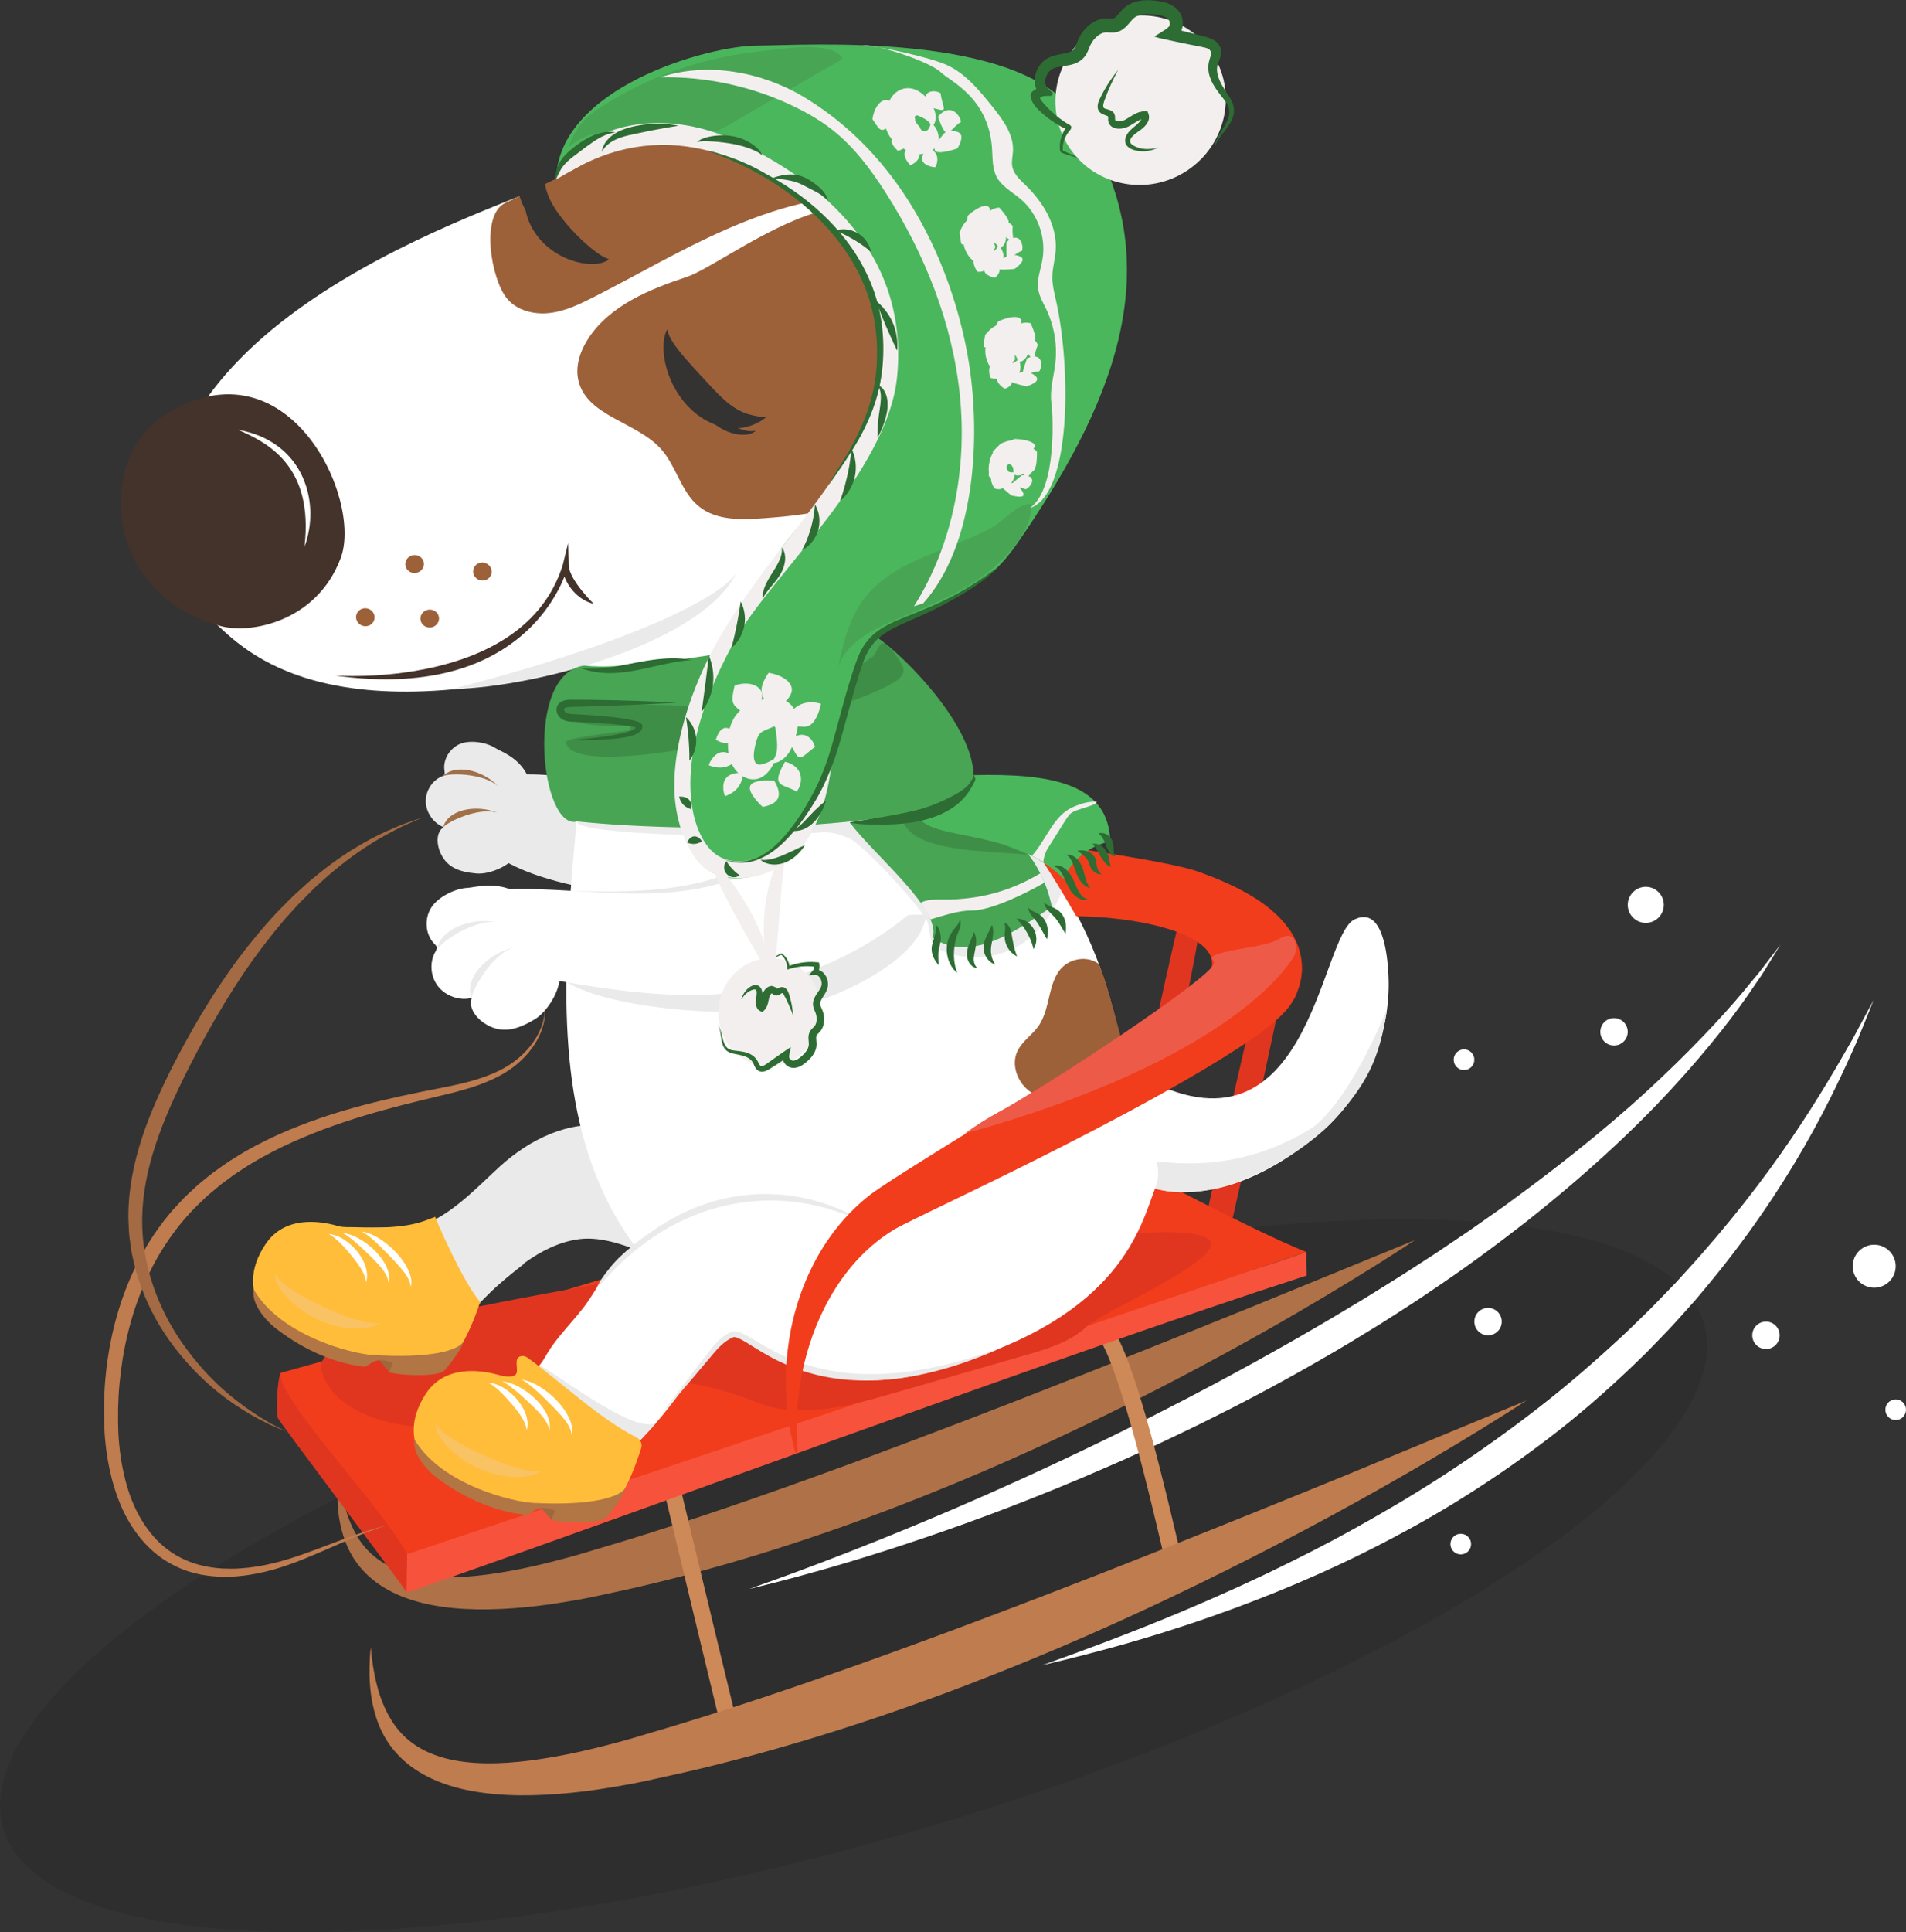 <?xml version="1.0" encoding="UTF-8"?>
<svg id="Layer_2" data-name="Layer 2" xmlns="http://www.w3.org/2000/svg" viewBox="0 0 638.57 647.06">
  <rect x="0" y="0" width="638.57" height="647.06" fill="#333333" stroke="none"/>
  <defs>
    <style>
      .cls-1 {
        fill: #a07048;
      }

      .cls-2 {
        fill: #f9c262;
      }

      .cls-3 {
        fill: #fff;
      }

      .cls-4 {
        fill: #3f8e48;
      }

      .cls-5 {
        fill: #2d6c32;
      }

      .cls-6 {
        fill: #a36a43;
      }

      .cls-7 {
        fill: #f7523c;
      }

      .cls-8 {
        fill: #af7248;
      }

      .cls-9 {
        fill: #f13d1c;
      }

      .cls-10 {
        fill: #9d613a;
      }

      .cls-11 {
        fill: #f3efef;
      }

      .cls-12 {
        fill: #9f683c;
      }

      .cls-13 {
        fill: #4bb75d;
      }

      .cls-14 {
        fill: #eaeaea;
      }

      .cls-15 {
        fill: #47a554;
      }

      .cls-16 {
        fill: #44332b;
      }

      .cls-17 {
        opacity: .1;
      }

      .cls-18 {
        fill: #b27544;
      }

      .cls-19 {
        fill: #bf7c4f;
      }

      .cls-20 {
        fill: #ffbd39;
      }

      .cls-21 {
        fill: #ce8959;
      }

      .cls-22 {
        fill: #ed5b48;
      }

      .cls-23 {
        fill: #ececec;
      }

      .cls-24 {
        fill: #e03620;
      }

      .cls-25 {
        fill: #353332;
      }
    </style>
  </defs>
  <g id="Layer_1-2" data-name="Layer 1">
    <g>
      <ellipse class="cls-17" cx="285.96" cy="527.69" rx="297.18" ry="87.75" transform="translate(-138.54 103.39) rotate(-16.56)"/>
      <path class="cls-3" d="M596.6,316.19s-.75,1.23-2.19,3.57c-.72,1.17-1.62,2.62-2.68,4.33-.54,.85-1.09,1.79-1.74,2.75-.66,.95-1.36,1.97-2.1,3.05-5.79,8.73-15.03,20.85-27.81,34.7-12.74,13.89-29.3,29.19-48.91,44.66-9.84,7.68-20.4,15.49-31.7,23.04-1.41,.95-2.82,1.91-4.24,2.87-1.44,.93-2.88,1.87-4.33,2.81-2.91,1.87-5.83,3.77-8.8,5.63-5.98,3.67-12.04,7.41-18.3,10.98-12.47,7.22-24.86,13.89-37.02,19.93-6.05,3.09-12.1,5.9-17.99,8.72-5.94,2.71-11.74,5.42-17.47,7.87-22.85,10.01-43.91,17.89-61.76,23.94-17.85,6.07-32.51,10.3-42.67,13.03-5.08,1.39-9.05,2.37-11.74,3.03-2.69,.66-4.1,1-4.1,1,0,0,1.37-.49,3.99-1.43,2.62-.93,6.48-2.29,11.42-4.13,9.89-3.65,24.13-9.08,41.48-16.32,17.35-7.23,37.82-16.25,60.11-27.06,5.6-2.65,11.25-5.54,17.06-8.4,5.75-2.97,11.67-5.92,17.6-9.1,5.97-3.1,11.96-6.4,18.06-9.72,6.05-3.4,12.22-6.79,18.35-10.4,6.18-3.53,12.18-7.2,18.12-10.75,5.86-3.68,11.7-7.2,17.29-10.89,2.8-1.84,5.62-3.58,8.33-5.44,2.72-1.83,5.42-3.65,8.09-5.45,2.68-1.79,5.24-3.67,7.83-5.46,2.57-1.81,5.14-3.57,7.59-5.42,19.85-14.46,36.9-28.55,50.32-41.33,13.44-12.74,23.53-23.88,30.01-31.95,.83-.99,1.62-1.93,2.35-2.81,.73-.89,1.35-1.76,1.97-2.54,1.21-1.58,2.24-2.92,3.07-4.01,1.66-2.16,2.54-3.3,2.54-3.3Z"/>
      <path class="cls-3" d="M627.63,335.09s-.47,1.2-1.38,3.47c-.92,2.27-2.24,5.65-4.04,9.95-3.78,8.52-9.34,20.88-17.7,35.44-8.34,14.55-19.54,31.26-33.93,48.34-.9,1.07-1.78,2.16-2.71,3.23-.94,1.05-1.89,2.11-2.84,3.18-1.92,2.12-3.82,4.31-5.83,6.43-2.03,2.1-4.08,4.23-6.16,6.38-1.03,1.09-2.1,2.13-3.19,3.17-1.08,1.05-2.17,2.1-3.27,3.15-8.8,8.4-18.31,16.71-28.62,24.49-10.28,7.82-20.73,14.88-31.1,21.23-10.38,6.34-20.73,11.87-30.72,16.83-20.02,9.86-38.76,17.07-54.66,22.48-15.91,5.41-29.02,8.98-38.1,11.32-4.53,1.19-8.08,2.01-10.48,2.59-2.4,.56-3.66,.86-3.66,.86,0,0,1.22-.44,3.55-1.28,2.33-.84,5.77-2.05,10.16-3.7,8.8-3.25,21.5-8.04,36.86-14.6,3.84-1.64,7.86-3.37,12-5.26,4.17-1.83,8.43-3.88,12.87-5.95,8.81-4.27,18.18-8.9,27.78-14.22,9.61-5.3,19.55-11.09,29.56-17.52,10-6.45,20.1-13.49,30.11-21.12,10.03-7.6,19.39-15.56,28.12-23.56,4.42-3.95,8.53-8.06,12.62-12.03,2.01-2.02,3.94-4.07,5.89-6.06,.97-1,1.93-2,2.89-2.99,.93-1.02,1.85-2.03,2.76-3.04,14.71-16.04,26.68-31.65,35.93-45.3,9.29-13.64,15.89-25.27,20.48-33.29,4.38-8.15,6.8-12.65,6.8-12.65Z"/>
      <path class="cls-8" d="M474.07,415.28s-4.82,3.24-13.71,8.81c-8.9,5.55-21.86,13.46-38.2,22.65-16.35,9.18-36.06,19.68-58.43,30.41-22.36,10.74-47.41,21.68-74.38,31.55-26.97,9.88-53.32,17.71-77.73,23.25-3.06,.67-6.08,1.33-9.05,1.98-1.49,.32-2.97,.64-4.44,.95-1.47,.31-2.98,.56-4.44,.84-5.91,1.06-11.68,1.94-17.33,2.48-11.28,1.09-22.05,1.15-31.74-.71-4.83-.93-9.37-2.38-13.36-4.4-3.99-2.01-7.37-4.6-9.93-7.49-2.58-2.88-4.32-6.01-5.49-8.98-1.17-2.98-1.8-5.81-2.23-8.34-.72-5.12-.6-9.1-.44-11.79,.06-1.34,.2-2.37,.25-3.06,.07-.69,.1-1.04,.1-1.04,0,0,.04,.35,.11,1.04,.09,.68,.15,1.71,.35,3.02,.35,2.63,.98,6.52,2.5,11.12,1.6,4.52,4.16,9.83,9.02,13.73,2.41,1.96,5.35,3.56,8.78,4.71,3.43,1.15,7.35,1.84,11.61,2.1,8.53,.52,18.29-.64,28.67-2.73,5.2-1.04,10.57-2.38,16.09-3.88,2.75-.72,5.57-1.59,8.43-2.45,2.86-.85,5.75-1.72,8.69-2.59,23.43-7.13,48.93-15.93,75.51-25.68,26.59-9.75,51.77-19.46,74.6-28.48,22.84-9.01,43.34-17.28,60.56-24.26,34.41-14.08,55.64-22.77,55.64-22.77Z"/>
      <path class="cls-24" d="M375.06,422.81s-4.5,2.9-4.55-.15c-.05-3.05,23.18-110.77,24.43-113.53,1.26-2.76,3.44,1.16,3.44,1.16,0,0,2.86,1.16,2.93,4.14,.08,2.98-22.13,109.76-23.37,112.39-1.23,2.64-2.88-4.01-2.88-4.01Z"/>
      <path class="cls-24" d="M404.43,428.02s-4.5,2.75-4.55-.15c-.05-2.89,23.18-104.82,24.43-107.43,1.26-2.61,3.44,1.1,3.44,1.1,0,0,2.86,1.09,2.93,3.92,.08,2.82-22.13,103.86-23.37,106.36-1.23,2.49-2.88-3.79-2.88-3.79Z"/>
      <path class="cls-21" d="M242.27,581.4c-3.46-14.13-11.33-46.91-17.08-70.84-3.15-13.1-5.59-23.3-6.19-25.72l5.42-1.33c.59,2.43,3.04,12.63,6.19,25.74,5.75,23.93,13.62,56.71,17.07,70.82l-5.42,1.33Z"/>
      <path class="cls-21" d="M390.83,524.65c-.28-1.03-.84-3.4-1.68-6.97-3.56-15.18-13.03-55.52-20.16-68.2l4.87-2.74c7.52,13.37,16.78,52.81,20.73,69.66,.8,3.39,1.37,5.84,1.63,6.77l-5.38,1.48Z"/>
      <g>
        <path class="cls-24" d="M93.07,474.83c.58,1.55,41.36,55.31,43.2,58.49,.44-5.78,1.07-25.92-1.99-30.22-3.06-4.31-2.7-4.53-6.45-7.83-8.33-7.34-13.62-10.14-17.99-21.77-1.06-2.82-9.49-4.54-10.84-7.15-1.22-2.37-3.01-5.1-4.9-6.6-1.4,2.48-1.54,13.75-1.05,15.09Z"/>
        <path class="cls-7" d="M437.77,427.18c-.13-5.25-.22-2.39-.11-7.93-40.11,14.31-80.68,22.27-121.36,33.65-57.08,15.98-112.14,42.82-169.67,55.84-9.79,2.22-10.64,3.22-10.24,11.73,.11,2.35-.31,10.03-.11,12.84,68.01-23.35,218.2-79.22,301.5-106.15Z"/>
        <path class="cls-9" d="M136.38,520.48c85.73-28.65,214.81-71.89,301.27-101.23-18.18-6.96-75.57-37.74-77.64-38.58-22.93,6.3-194,59.44-265.9,79.07-2.02,7.88,34.98,45.97,42.27,60.74Z"/>
      </g>
      <path class="cls-19" d="M511.38,469.04s-5.2,3.43-14.77,9.33c-9.58,5.88-23.54,14.27-41.12,24.02-17.58,9.75-38.78,20.91-62.81,32.34-24.02,11.45-50.9,23.12-79.83,33.71-28.92,10.59-57.16,19.04-83.3,25.06-3.27,.73-6.51,1.44-9.7,2.15-1.6,.35-3.18,.69-4.75,1.04-1.58,.34-3.19,.62-4.76,.92-6.32,1.15-12.5,2.13-18.55,2.73-12.07,1.22-23.59,1.34-33.97-.6-5.17-.97-10.03-2.49-14.3-4.63-4.27-2.12-7.91-4.87-10.67-7.95-2.78-3.07-4.67-6.4-5.94-9.58-1.28-3.19-1.98-6.21-2.45-8.94-.82-5.49-.72-9.77-.58-12.66,.05-1.44,.19-2.55,.24-3.28,.06-.74,.1-1.11,.1-1.11,0,0,.04,.38,.12,1.11,.09,.73,.15,1.83,.36,3.25,.37,2.83,1.02,7.02,2.64,11.99,1.7,4.88,4.45,10.65,9.71,14.93,2.61,2.14,5.8,3.9,9.52,5.16,3.72,1.27,7.96,2.03,12.56,2.33,9.21,.6,19.73-.62,30.9-2.85,5.6-1.1,11.38-2.53,17.31-4.13,2.96-.77,5.99-1.7,9.06-2.62,3.07-.91,6.18-1.83,9.33-2.77,25.17-7.61,52.56-17.03,81.09-27.5,28.54-10.47,55.56-20.92,80.05-30.64,24.49-9.71,46.48-18.64,64.92-26.18,36.86-15.24,59.61-24.65,59.61-24.65Z"/>
      <path class="cls-24" d="M107.74,459.26c-3.97-13.05,48.45-20.86,55.17-22.22,16.57-3.36,33.24-6.24,49.88-9.26,17.71-3.21,34.38-8.5,52.35-9.96,14.16-1.15,28.38-1.27,42.58-1.4,12.68-.12,25.37-.23,38.05-.35,8.29-.08,55.23-7.41,59.72-.44,4.15,6.44-35.9,23.51-41.53,28.71-5.63,5.2-13.28,7.47-20.65,9.59-14.44,4.15-28.88,8.3-43.31,12.45-9.49,2.73-19.08,5.47-28.94,5.92-4.1,.19-8.24-.03-12.23-1.01-3.3-.82-6.45-2.15-9.66-3.29-11.87-4.25-26.39-7.24-38.75-4.12-9.4,2.37-19.19,2.85-28.19,7.15-25.12,11.99-67.95,9.71-74.48-11.75Z"/>
      <path class="cls-14" d="M138.48,410.77c-9.48,.98-36.88-.95-39.9,4.16-17.75,30.02,11.77,33.15,21.39,35.99,7.27,2.14,15.17,3.98,22.26,1.61,7.58-2.54,12.96-10.59,18.47-16.18,8.9-9.02,20.14-19.67,33.36-21.38,12.88-1.66,29.69,8.69,40.89,14.06,2.89,1.39,5.96,2.81,9.15,2.5,4.02-.39,7.31-3.51,9.27-7.04,3.35-6.03,3.56-13.68,.56-19.89-3.87-8.02-12.18-12.81-20.22-16.63-5.7-2.71-11.51-5.18-17.42-7.41-3.93-1.48-7.92-2.86-12.07-3.47-13.72-2.04-26.77,4.51-36.69,13.48-7.14,6.46-18.77,19.14-29.05,20.21Z"/>
      <g>
        <path class="cls-14" d="M145.62,407.71c-.45,.53,5.2,24.32,15.07,28.83,.2-1.34,10.39-9.94,15.25-13.56-15.54,8.96-27.18-9.18-30.33-15.27Z"/>
        <path class="cls-12" d="M126.35,454.88c.38,0,2.36,.52,2.74,.59,.49,.08,.97,.16,1.46,.23,.37,.06,.75,.12,1.11,.24,.07,.02,.15,.06,.2,.12,.04,.06,.04,.13,.04,.2-.03,1.01-1.35,3.15-1.4,3.28-.49-.59-3.88-4.66-4.14-4.66Z"/>
        <path class="cls-20" d="M118.76,410.97c-1.88-.08-3.72,.14-5.53-.39-6.47-1.89-17.94-3.34-24.27,6.08-10.99,16.37-.35,32.42,30.85,38.96,3.79-1.73,9.84-.34,13.07,.07,4.36,.56,5.35,3.52,10.33,3.69,8.23,.29,14.16-12.89,17.66-23.38-5.5-6.19-14.61-26.91-15.05-28.49-3.8,1.27-8.22,4.3-27.05,3.45Z"/>
        <path class="cls-3" d="M137.61,430.96s0-.41-.17-1.07c-.16-.66-.53-1.53-1.12-2.48-1.18-1.93-3.25-4.2-5.62-6.65-2.37-2.45-4.58-4.65-6.33-6.13-.87-.74-1.64-1.31-2.2-1.67-.28-.18-.51-.31-.68-.39-.16-.09-.25-.13-.25-.13,0,0,.1,.01,.28,.03,.18,.02,.45,.07,.78,.15,.67,.16,1.61,.48,2.69,1,2.17,1.04,4.92,2.91,7.44,5.52,2.51,2.61,4.29,5.49,5,7.85,.36,1.17,.44,2.2,.38,2.9-.04,.7-.22,1.07-.2,1.07Z"/>
        <path class="cls-3" d="M130.17,429.62s-.01-.09-.03-.26c-.02-.17-.05-.42-.13-.72-.15-.61-.46-1.43-1.01-2.31-1.07-1.79-3.02-3.83-5.26-6.01-2.24-2.18-4.36-4.12-6.03-5.45-1.65-1.34-2.94-1.98-2.94-1.98,0,0,.09,0,.25,.03,.17,.02,.41,.05,.72,.11,.62,.12,1.5,.37,2.53,.8,2.06,.86,4.71,2.45,7.13,4.81,2.42,2.35,4.1,5.05,4.7,7.28,.31,1.11,.34,2.07,.27,2.72-.03,.32-.09,.57-.14,.74-.04,.16-.07,.25-.07,.25Z"/>
        <path class="cls-3" d="M122.64,429.4s-.06-.34-.16-.89c-.03-.28-.15-.61-.27-.97-.1-.37-.28-.77-.48-1.2-.77-1.73-2.28-3.77-4.03-5.93-1.79-2.14-3.51-4.05-4.97-5.3-.72-.64-1.36-1.11-1.84-1.42-.48-.29-.77-.47-.77-.47,0,0,.33,.05,.89,.12,.57,.11,1.38,.32,2.32,.75,1.89,.81,4.23,2.46,6.22,4.84,1.96,2.4,3.12,5.08,3.35,7.16,.03,.26,.05,.5,.08,.73,.02,.23,0,.46-.01,.67-.02,.41-.02,.76-.11,1.05-.13,.55-.21,.87-.21,.87Z"/>
        <path class="cls-18" d="M124.42,453.73c19.61,1.35,29.26-1.44,30.94-4.59-.68,2.73-4.73,7.87-6.4,9.75-2.13,2.4-15.45,1.73-18.47,.66,.03-.76,1.05-2.47,1.09-3.22-6.66-2.38-7.22,1.09-9.61,1.36-11.77-1.37-22.28-7.09-29.89-13.08-3.21-2.53-8.02-8.18-7.06-12.74,9,15.49,32.78,21.41,39.41,21.87Z"/>
        <path class="cls-2" d="M127.46,443.08s-.13,.07-.36,.21c-.24,.13-.6,.36-1.11,.55-.99,.44-2.56,.88-4.55,1.06-3.99,.39-9.64-.44-15.1-3.03-5.47-2.58-9.69-6.34-12.05-9.6-1.19-1.62-1.86-3.16-2.05-4.21-.19-1.07,.09-1.49,.06-1.48,.03,0,.07,.42,.61,1.16,.53,.74,1.55,1.75,3.01,2.82,2.91,2.16,7.4,4.67,12.47,7.05,5.06,2.39,9.8,4.18,13.31,4.94,1.75,.39,3.2,.55,4.2,.56,.51,.03,.88,0,1.15-.01,.27,0,.41-.01,.41-.01Z"/>
      </g>
      <path class="cls-14" d="M229.94,264.71c-21.99,1.26-41.36-8.1-63.01-4.61-16.69,2.7-20.16,22.88-3.49,23.86,11.97,12.67,52.27,17.76,73.94,16.8,21.67-.96,43.21-6.81,60.65-17.64-4.32-6.32-10.43-11.64-16.47-16.89-4.25-3.69-5.76-5.97-10.06-9.63-5.24-4.47-6.74-3.29-12.53,.16-8.36,4.99-18.62,7.34-29.02,7.94Z"/>
      <path class="cls-3" d="M317.51,457.5c58.41-16.66,64.69-47.27,69.46-59.45,19.57,4.63,39.26-5.27,54.74-18.12,15.47-12.85,24.43-33.17,23.47-53.25-.37-7.85-2.13-23-11.15-18.87-12.22,4.68-14.74,87.43-75.31,50.59-6.08-7.2-4.43-68.69-72.36-105.44-4.72-2.74-16.4-32.5-16.27-33.35,3.48-22.7,43.25-44.94,36.94-102.27,1.81-12.54-8.81-27.07-18.61-35.1-4.27-3.5-9.28-6-13.67-9.36-7.39-5.65-31.82-39.69-84.14-28.15-7.6,1.68-15.93,7.56-20.92,14.3-13.6,8.49-141.4,42.82-134.85,124.35,1.23,9.5,7.42,17.83,15.16,23.47s30.62,40.55,124.09,16.28c.26,.92,2.22,1.08,2.46,2.01-1.21,76.58-32.65,174.45,50.7,222.15,.65,.37,29.76,24.94,70.27,10.21Z"/>
      <path class="cls-16" d="M55.78,138.54c40.92-24.93,65.77,28.64,58.37,48.35-8.05,21.45-30.42,25.51-40.26,22.75-39.87-10.83-41.74-56.69-18.11-71.09Z"/>
      <path class="cls-10" d="M230.17,92.7c-12.52,4.16-25.66,9.5-32.96,20.49-2.8,4.22-4.6,9.45-3.4,14.37,2.92,11.94,19.57,13.7,27.72,22.9,5.11,5.76,6.66,14.31,12.64,19.15,5.97,4.82,14.45,4.49,22.11,3.91,13.45-1.02,28.03-2.51,37.85-11.75,8.42-7.91,11.51-19.91,13.01-31.36,1.22-9.35-.15-40.64-4.48-49.87-13.95-29.76-59.8,7.96-72.5,12.17Z"/>
      <path class="cls-10" d="M198.72,99.59c-4.67,2.37-9.5,4.68-14.7,5.25-5.2,.58-10.91-.88-14.22-4.93-5.24-6.42-8.95-27.75-.58-31.94,20.69-9.53,30.92-14.88,45.1-25.57,16.15-12.18,42.79-6.05,61.07,2.6,2.36,1.12,4.72,2.41,6.4,4.42,2.65,3.16,3.16,7.95,1.24,11.6-2.98,5.65-9.51,5.94-14.97,7.24-8.4,2-16.51,4.97-24.42,8.42-15.42,6.72-29.94,15.31-44.93,22.92Z"/>
      <path class="cls-14" d="M246.82,191.69c-11.06,23.14-66.13,38.47-95.4,39.09,63.96-16.51,91.01-31.72,95.4-39.09Z"/>
      <path class="cls-3" d="M102.01,183.11c5.5-14.66-.09-35.27-22.24-39.18,9.43,4.17,25.48,11.76,22.24,39.18Z"/>
      <path class="cls-16" d="M112.1,226.22s63.24,4.9,76.43-36.97l1.83-7.42,.18,7.64c.43,5.03,8.37,12.73,8.37,12.73-4.43-.97-8.26-4.88-9.79-9.1-3.66,9.09-20.08,41.09-77.02,33.12Z"/>
      <path class="cls-10" d="M125.43,207.41c-.38,1.62-2.04,2.61-3.72,2.22-1.68-.39-2.73-2.02-2.35-3.64,.38-1.62,2.04-2.61,3.72-2.22,1.68,.39,2.73,2.02,2.35,3.64Z"/>
      <path class="cls-10" d="M164.65,192.11c-.38,1.62-2.04,2.61-3.72,2.22s-2.73-2.02-2.35-3.64c.38-1.62,2.04-2.61,3.72-2.22,1.68,.39,2.73,2.02,2.35,3.64Z"/>
      <path class="cls-10" d="M142,188.54c.19,1.65-1.05,3.14-2.76,3.34-1.71,.19-3.25-.99-3.44-2.64-.19-1.65,1.05-3.14,2.76-3.34,1.71-.19,3.25,.99,3.44,2.64Z"/>
      <path class="cls-10" d="M147.07,206.79c.19,1.65-1.05,3.14-2.76,3.34-1.71,.19-3.25-.99-3.44-2.64-.19-1.65,1.05-3.14,2.76-3.34,1.71-.19,3.25,.99,3.44,2.64Z"/>
      <path class="cls-14" d="M446.86,375.13c10.79-11.82,15.36-20.22,17.83-37.17-7.14,17.13-17.18,34.9-25.96,40.26-26.55,16.19-49.68,10.02-51.18,11.05,.62,2.77,.83,5.21-.58,8.78,21.62,6.19,50.08-12.17,59.89-22.92Z"/>
      <path class="cls-14" d="M266,283.02c-24.27,10.89-32.43,16.71-74.52,15.3-5.08,2.88,5.44,.54-4.89,13.4-21.06,26.56,63.52,29.93,80.09,25.75,16.57-4.18,42.32-16.91,43.56-31.08-7.08-.47-6.34,1.32-11.84-1.77-3.87-2.18-7.71-4.39-11.6-6.53-4.76-2.62-7.28-14.01-11.04-10.07-5.24,5.48-1.82-7.1-9.76-4.99Z"/>
      <path class="cls-3" d="M234.97,297.36c-21.58,4.41-45.23-.47-65.73,.48-16.89,.78-4.02,31.06,12.61,29.64,10.09,1.89,44.35,8.56,65.66,4.5,21.31-4.06,41.78-12.96,57.48-26.17-5.19-5.63-11.99-10.02-18.73-14.35-4.74-3.04-6.56-5.08-11.34-8.08-5.83-3.67-7.15-2.29-12.38,1.96-7.56,6.14-17.37,9.94-27.58,12.02Z"/>
      <path class="cls-23" d="M340.38,317.22c-7.43,3.97-16.64,4.46-24.45,1.3-1.09-.44-2.18-.97-2.95-1.85-1.78-2.02-1.35-5.1-2.16-7.66-1.45-4.54-21.96-26.48-26.36-28.31-8.05-3.35-9.46-1.42-14.22-1.75-.49-.03-.43-.9-.82-1.19-.64-.46-1.52-.33-2.3-.17-20.32,4-73.44,1.49-73.72-2.23-.3-3.99,2.29-7.12,5.87-8.91,3.58-1.79,7.78-1.66,11.78-1.51,21.98,.79,44,.64,65.97-.46,2.94-.15,5.95-.3,8.77,.56,2.96,.9,5.46,2.85,7.92,4.72,7.84,5.94,16.02,11.43,24.48,16.43,9.98,5.9,15.11-.91,26.87-.45,3.14,.12,10.96,9.31,10.55,12.66-.27,2.2-3.23,6.83-4.39,8.67-2.67,4.24-6.42,7.8-10.84,10.16Z"/>
      <path class="cls-15" d="M193.4,275.09c38.67,4.05,117.65,3.36,132.52-11.62,3.72-19.53-28.54-49.08-33.64-50.86-8.75-3.05-74.11,12.95-96.49,10.29-20.4,2.44-14.63,55.6-2.38,52.19Z"/>
      <path class="cls-4" d="M243.76,236.09c-18.19,1.28-54.24-2.69-54.69,1.05-1.12,5.76,12.42,6.17,21.49,6.02,.9-.01,1,1.3,.11,1.43-8.62,1.21-21.35,2.62-21.06,4.01,2.38,11.8,61.2-1.32,71.92-5.1,38.57-13.61,41.97-15.77,41.06-20.08-.16,.12-1.81-4.54-5.96-7.71-2.05-1.57-2.69,3.11-4.41,4.32-4.77,3.36-9.47,6.39-14.87,8.69-10.61,4.51-22.15,6.57-33.6,7.38Z"/>
      <path class="cls-13" d="M253.5,15.27c16.56-.08,87.76-4.95,107.29,23.41,34.58,50.22,9.53,100.43-19.76,142.98-9.85,14.3-19.3,18.37-47.38,31.11-4.14,6.27-7.6,12.91-9.91,20.16-4.69,14.71-4.26,31.03-11.37,44.73-7.12,13.7-27.27,22.63-37.85,11.39-4.71-5-5.87-12.35-6.02-19.22-.68-31.33,15-60.69,33.23-86.18,12.38-17.31,34.14-33.48,33.96-54.76,9.77-51.25-50.85-82.54-74.86-83.69-7.81-.38-15.01,1.58-19.99,4.53-7.33,4.35-11.23,7.33-14.49,10.23,.7-30.51,50.6-44.61,67.14-44.69Z"/>
      <path class="cls-15" d="M289.61,200.32c-5.56,7.24-7.5,16.54-9.29,25.5,1.07-8.76,10-14.07,18.09-17.59,10.42-4.54,21.28-8.45,30.52-15.08,6.92-4.96,17.32-15.11,16.4-24.29-4.23-.38-8.95,5.42-12.68,7.57-4.79,2.76-9.98,4.72-15.09,6.79-10.12,4.1-21.05,8.13-27.94,17.1Z"/>
      <ellipse class="cls-11" cx="382.14" cy="33.57" rx="28.67" ry="28.26" transform="translate(45.36 217.25) rotate(-33.63)"/>
      <path class="cls-5" d="M406.87,49.77s0-.08,.02-.23c.02-.15,0-.38,.07-.69,.1-.61,.38-1.52,.95-2.66,.56-1.15,1.45-2.49,2.39-4.13,.46-.82,.95-1.71,1.26-2.72,.32-1,.43-2.13,.12-3.2-.31-1.08-1.01-2.07-1.81-3.09-.81-1.03-1.68-2.12-2.5-3.34-.81-1.23-1.62-2.59-2.11-4.21-.51-1.61-.61-3.52-.09-5.34,.25-.88,.56-1.64,.65-2.25,.08-.62-.03-.84-.3-1.12-.29-.29-.9-.58-1.62-.79-.36-.1-.75-.19-1.16-.27-.44-.09-.88-.17-1.32-.26-1.78-.36-3.6-.72-5.46-1.09-.59-.11-2.72-.58-4.38-.94-.88-.19-1.77-.39-2.66-.58l-.34-.07-.17-.04-.07-.02-.24-.08-.54-.16-.86-.23c.9-.57,1.81-1.14,2.72-1.71l1.09-.7,.27-.17c.1-.06,.18-.11,.21-.16l.3-.29c.18-.19,.47-.4,.51-.63l.05-.18c.02-.13,.05-.26,.05-.39,.05-.53-.12-1.08-.34-1.41-.09-.12-.32-.37-.55-.54-.24-.18-.52-.35-.85-.49-.65-.29-1.45-.5-2.32-.64-1.78-.26-3.74-.36-5.34-.05-.81,.16-1.53,.43-2.13,.8-.3,.2-.55,.39-.83,.67-.28,.28-.58,.63-.92,1.04-.63,.73-1.34,1.68-2.59,2.51-.62,.41-1.39,.74-2.19,.88-.79,.14-1.48,.11-2.01,.08-1.1-.09-1.43-.08-2.08,.08-.59,.16-1.21,.46-1.78,.88-1.15,.84-2.13,2.08-2.72,3.38-.31,.68-.6,1.63-1.16,2.68-.55,1.07-1.54,2.12-2.6,2.73-1.07,.64-2.15,.94-3.11,1.15-.97,.2-1.86,.31-2.67,.44-.81,.12-1.55,.26-2.18,.47-.65,.21-1.1,.47-1.57,.85-.93,.74-1.54,1.95-1.73,3.11-.17,1.19,.13,2.26,.83,2.91l1.4,1.3c.47,.44,.17,1.22-.47,1.23l-1.74,.03c-.13,0-.26,0-.39,.03-.11,.01-.16,.02-.25,.04-.16,.03-.31,.08-.47,.15-.15,.07-.31,.16-.45,.26-.07,.05-.14,.11-.21,.17l-.1,.1,.06,.1c.17,.28,.37,.59,.6,.89,.37,.48,.89,1.07,1.34,1.56,.94,1.02,1.91,1.95,2.89,2.8,.98,.85,1.98,1.61,2.97,2.29,.26,.19,.46,.31,.78,.52,.31,.2,.61,.38,.91,.56,1.98,.83,.45,2.11,.05,2.64-.42,.56-.68,.99-.93,1.49-.49,.98-.8,1.98-.93,2.95-.06,.49-.08,.99-.05,1.48v.18s0,.07,.02,.09l.08,.04,.31,.14c.21,.09,.41,.19,.61,.28,.77,.35,1.47,.66,2.1,.95,2.44,1.13,2.47,1.32-.04,.51-.67-.22-1.42-.47-2.26-.74-.27-.09-.56-.19-.84-.3-.14-.05-.28-.11-.43-.17,0,0-.69-.24-.53-2.22,0-.17,0-.36,.02-.55,0-.14,.02-.28,.03-.42,.02-.29,.08-.57,.13-.87,.12-.58,.28-1.17,.51-1.77,.12-.29,.24-.59,.39-.89,.06-.14,.16-.31,.22-.42l.1-.19c.14-.25,.29-.48,.47-.69,.08-.05-.05-.06-.09-.09l-.18-.07c-.12-.05-.23-.1-.35-.15-.27-.12-.31-.12-.99-.5-1.08-.6-2.19-1.29-3.32-2.1-1.12-.8-2.27-1.72-3.39-2.76-.56-.53-1.11-1.06-1.68-1.67-3.23-4.3-.94-5.2-.45-5.57,.49-.37,1.06-.7,1.7-.94,.32-.12,.67-.23,1-.3,.27-.06,.56-.1,.86-.12l-1.05,3.32c-.86-.67-1.53-1.61-1.92-2.62-.39-1.01-.53-2.08-.44-3.1,.16-2.04,.99-4.04,2.55-5.59,.38-.4,.83-.73,1.29-1.05l.74-.43c.25-.13,.49-.22,.73-.34,.98-.4,1.94-.63,2.84-.81,1.78-.35,3.43-.6,4.34-1.19,.46-.31,.75-.58,1.02-1.1,.29-.52,.53-1.32,.92-2.33,.87-2.11,2.23-3.97,4.12-5.43,.95-.73,2.06-1.33,3.33-1.69,.63-.19,1.3-.28,1.98-.32,.69-.03,1.25,.03,1.66,.05,.89,.03,.9-.01,1.34-.27,.41-.27,.96-.91,1.62-1.7,.36-.42,.76-.9,1.26-1.37,.5-.48,1.1-.93,1.71-1.28,1.22-.72,2.53-1.11,3.77-1.32,1.25-.21,2.45-.23,3.6-.18,1.15,.06,2.23,.18,3.38,.39,1.14,.23,2.31,.54,3.47,1.14,.58,.3,1.15,.66,1.68,1.12,.52,.46,1,.98,1.42,1.68,.78,1.36,.98,2.82,.81,4.19-.03,.35-.12,.69-.21,1.02l-.15,.45c.03-.1,0-.02,0-.04-.02,.03-.04,.05-.07,.08-.01,.03-.12,.06-.08,.07l.09,.04c.15,.05-.21-.02,1.09,.3,1.84,.47,3.65,.92,5.41,1.37,.45,.11,.89,.23,1.33,.34,.47,.12,.96,.27,1.45,.45,.97,.37,2.08,.84,3.05,1.96,.47,.56,.83,1.31,.94,2.06,.12,.75,.03,1.44-.1,1.99-.28,1.11-.69,1.87-.9,2.5-.9,2.41,.03,5.05,1.36,7.39,.66,1.18,1.4,2.29,2.13,3.41,.74,1.13,1.5,2.41,1.76,3.9,.27,1.5-.06,2.93-.54,4.03-.48,1.12-1.09,2-1.65,2.79-1.14,1.57-2.14,2.76-2.81,3.8-.68,1.03-1.06,1.86-1.24,2.43-.1,.28-.12,.51-.17,.65-.03,.15-.05,.22-.05,.22Z"/>
      <path class="cls-5" d="M374.59,23.46s-.23,.44-.65,1.23c-.41,.8-1.01,1.97-1.69,3.46-.68,1.49-1.45,3.31-2.2,5.4-.19,.52-.35,1.03-.42,1.52-.07,.49,0,.92,.19,1.06,.14,.16,.59,.32,1.23,.48,.32,.09,.68,.18,1.11,.38,.41,.18,.96,.62,1.2,1.2,.27,.66,.21,1.17,.22,1.52,0,.37,.04,.48,.09,.57,.05,.13,.34,.3,.89,.35,.53,.03,1.18-.06,1.77-.27,.31-.1,.57-.23,.86-.39,.31-.18,.64-.38,.97-.59,.73-.46,1.49-.95,2.36-1.37,.46-.2,.77-.39,1.71-.6,.81-.2,1.49-.12,2.24-.13,.2,.61,.5,1.2,.5,1.87,.02,.66-.21,1.41-.58,2.01-.54,.87-1.14,1.44-1.77,1.97-.32,.26-.63,.5-.96,.72-.32,.22-.58,.39-.86,.6-.54,.4-1.03,.81-1.43,1.25-.81,.89-1.05,1.79-.36,2.48,.33,.35,.8,.63,1.28,.85,.48,.22,.96,.4,1.43,.53,1.91,.51,3.59,.38,4.7,.2,.56-.1,.99-.21,1.28-.29,.29-.09,.44-.13,.44-.13,0,0-.14,.07-.41,.21-.27,.13-.68,.32-1.22,.51-1.09,.37-2.78,.8-4.95,.54-.54-.07-1.1-.19-1.68-.37-.57-.18-1.2-.42-1.81-.91-.63-.46-1.18-1.41-1.12-2.36,.03-.96,.47-1.73,.92-2.38,.47-.64,1.02-1.19,1.6-1.69,.28-.25,.6-.5,.88-.72,.27-.21,.52-.43,.77-.66,.49-.45,.95-.99,1.21-1.46,.03-.08,0-.09-.02-.1-.02,0-.03,.01-.03,.02h0s.02,0,0,0l-.12,.04c-.16,.07-.33,.14-.5,.23-.68,.34-1.41,.82-2.2,1.31-.35,.22-.71,.44-1.09,.65-.43,.22-.87,.42-1.32,.56-.9,.27-1.82,.41-2.81,.29-.49-.05-1.02-.2-1.54-.49-.51-.29-1.01-.8-1.24-1.42-.1-.29-.18-.6-.2-.88-.02-.27,0-.5,0-.68,.03-.36,0-.57,.01-.54-.01-.03,.02-.03-.15-.14-.15-.09-.42-.19-.72-.3-.3-.11-.65-.22-1.04-.41-.38-.18-.82-.48-1.14-.93-.32-.44-.45-.97-.47-1.41-.02-.45,.04-.84,.12-1.19,.17-.7,.45-1.29,.7-1.8,1-2.06,2.02-3.79,2.92-5.18,.9-1.39,1.68-2.45,2.23-3.16,.55-.7,.86-1.08,.86-1.08Z"/>
      <ellipse class="cls-11" cx="257.9" cy="338.92" rx="18.1" ry="17.18" transform="translate(-122.31 530.81) rotate(-79.51)"/>
      <path class="cls-5" d="M240.35,343.07s.13,.14,.36,.45c.22,.32,.49,.84,.73,1.59,.25,.75,.45,1.72,.73,2.84,.29,1.08,.7,2.49,1.88,3.27,1.2,.73,2.89,.57,4.65,.94,.89,.16,1.82,.4,2.74,.88,.92,.47,1.78,1.24,2.34,2.24,.27,.49,.47,.96,.7,1.3,.24,.35,.43,.44,.68,.45,.26,.01,.67-.14,1.07-.38,.4-.23,.83-.55,1.29-.88,.91-.65,1.84-1.31,2.79-1.98,.69-.48,1.39-.96,2.09-1.45,.46-.31,.92-.63,1.38-.94l.35-.24c.13-.09,.13-.07,.2-.12,.05-.03,.09-.05,.25-.14l.39-.24c-.26,1.28-.54,2.44-.61,3.17l.09,.4c.03,.14,.05,.11,.07,.17,.04,.08,.1,.15,.15,.23,.23,.29,.57,.5,.85,.55,.61,.12,1.61-.3,2.48-1.01,.91-.72,1.8-1.59,2.36-2.51,.28-.46,.48-.94,.57-1.41,.09-.46,.06-.96-.01-1.66-.05-.61-.14-1.35,.06-2.22,.1-.43,.29-.88,.56-1.26,.26-.38,.55-.65,.78-.86,.47-.43,.64-.63,.86-1.03,.2-.37,.32-.82,.38-1.28,.12-.93,0-1.95-.34-2.81-.18-.46-.46-1-.67-1.69-.21-.69-.23-1.53-.06-2.23,.37-1.44,1.17-2.36,1.73-3.22,.59-.86,1.01-1.61,1.06-2.38,.07-.79-.18-1.62-.63-2.25-.46-.63-1.1-1-1.73-.94l-2,.16,1.31-1.42c.12-.13,.22-.27,.31-.43,.04-.07,.09-.17,.12-.24,.02-.04,.04-.09,.06-.14,.05-.17,.14-.46,.04-.6l-.32-.06c-.14-.02-.16-.03-.41-.05-.44-.04-.87-.06-1.3-.06-.85-.01-1.68,.03-2.47,.11-.79,.09-1.55,.22-2.27,.38-.18,.04-.36,.08-.53,.13-.2,.05-.42,.11-.62,.17-.2,.06-.4,.12-.59,.18l-.28,.09-.14,.04c-.05,.02-.09,.03-.09-.02,0-.48-.03-.94-.09-1.35-.06-.42-.14-.71-.25-1.05-.21-.65-.52-1.22-.88-1.7-.18-.24-.4-.47-.62-.67-.06-.04-.11-.12-.17-.13l-.19,.08c-.13,.06-.26,.11-.39,.16-.48,.2-.91,.39-1.31,.56-1.53,.64-2.37,.99-2.37,.99,0,0,.74-.4,2.17-1.19,.38-.2,.8-.43,1.27-.69,.16-.08,.32-.18,.49-.25l.26-.12,.13-.06s.08,.04,.12,.06c.32,.23,.63,.49,.94,.8,.49,.53,.88,1.11,1.19,1.83,.08,.18,.15,.36,.21,.55,.05,.15,.09,.31,.14,.47,.05,.17,.08,.34,.1,.51,.1,0,.28-.11,.41-.15l.21-.08c.17-.06,.34-.11,.52-.17,.72-.23,1.5-.43,2.33-.58,.83-.16,1.71-.27,2.65-.32,.47-.02,.95-.04,1.44-.03,.17,0,.7,.03,1.08,.06,.41,.03,.83,.07,1.26,.11,.12,.62,.23,1.33,.09,2.11-.03,.2-.09,.39-.15,.59-.07,.21-.11,.3-.18,.46-.13,.28-.3,.57-.52,.84l-.91-1.63c1.34-.21,2.67,.49,3.44,1.44,.78,.96,1.25,2.17,1.24,3.48,0,.64-.14,1.35-.38,1.93-.24,.59-.54,1.11-.84,1.59-.6,.95-1.21,1.81-1.36,2.55-.08,.38-.08,.69,.03,1.06,.11,.38,.35,.85,.62,1.45,.54,1.27,.75,2.65,.6,4.08-.08,.71-.26,1.44-.62,2.14-.31,.68-.97,1.4-1.39,1.76-.43,.41-.5,.53-.58,.87-.07,.34-.04,.86,.02,1.48,.07,.66,.13,1.54-.06,2.4-.19,.84-.54,1.59-.96,2.24-.87,1.31-1.91,2.24-3.03,3.1-.58,.42-1.21,.82-1.97,1.09-.76,.27-1.59,.42-2.56,.18-.92-.25-1.62-.82-2.11-1.5-.23-.3-.49-.88-.44-.8,0-.02,0-.04,0-.07,.03-.09-.02-.04-.06-.02l-.07,.03-.71,.46c-.98,.63-1.94,1.26-2.88,1.86-.46,.29-.94,.63-1.52,.92-.57,.27-1.24,.57-2.14,.48-.44-.05-.89-.24-1.23-.51-.35-.28-.57-.6-.74-.88-.32-.57-.48-1.07-.67-1.44-.7-1.49-2.31-2.22-3.92-2.62-.81-.21-1.62-.35-2.43-.51-.82-.16-1.71-.39-2.44-.95-.72-.57-1.15-1.31-1.4-1.99-.25-.68-.38-1.32-.47-1.9-.19-1.17-.28-2.12-.45-2.87-.16-.75-.36-1.28-.54-1.61-.18-.32-.29-.48-.29-.48Z"/>
      <path class="cls-15" d="M201.69,35.64c-1.84,1.19-3.66,2.44-5.25,3.96-2.8,2.68-4.78,6.15-5.99,9.83,6.08-5.95,15.61-6.03,24.11-5.73,6.22,.22,12.45,.43,18.67,.65,1.99,.07,4.01,.14,5.95-.33,2.12-.51,4.04-1.62,5.93-2.72,9.31-5.44,18.63-10.87,27.95-16.31,1.92-1.08,3.86-2.13,5.76-3.25,2.97-1.77,4.92-1.92,1.59-4.05-5.73-3.66-20.15-1.09-26.56-.4-18.49,1.99-36.53,8.26-52.16,18.35Z"/>
      <path class="cls-5" d="M265.67,339.87s-.47-1.28-1.37-3.32c-.45-1-1.03-2.26-1.73-3.49-.08-.13-.18-.27-.27-.36-.06-.05-.12-.09-.18-.11-.13-.05-.27,.02-.34,.1-.05,.04-.27,.19-.47,.31-.22,.13-.49,.31-.98,.38-.48,.1-1.16-.17-1.42-.44-.15-.12-.25-.23-.32-.3-.01,0-.03,0-.04-.01-.04,0-.08,.01-.09,.04-.02,.02,.01,0-.04,.06-.07,.07-.15,.16-.22,.27-.07,.11-.15,.22-.21,.35-.04,.08-.05,.09-.11,.22-.08,.16-.13,.38-.19,.59-.2,.84-.36,1.83-.61,2.48-.57,1.48-.99,1.56-1.64,2.29-.29-.15-1.02-.42-1.34-.74-.35-.33-.55-.72-.69-1.19-.14-.48-.2-1.05-.17-1.77,0-.74,.24-1.74,.26-2.43,.02-1.01-.04-1.24-.46-1.43-.17-.07-.51-.02-.81,.07-.32,.09-.61,.22-.89,.36-1.11,.58-1.87,1.38-2.32,1.97-.46,.59-.66,.98-.66,.98,0,0,.07-.41,.37-1.13,.3-.7,.84-1.74,1.97-2.69,.29-.23,.61-.46,.98-.66,.38-.19,.8-.42,1.52-.41,.67,.01,1.33,.41,1.71,1.03,.19,.31,.29,.58,.36,.87,.04,.14,.07,.28,.09,.41l.04,.28c.07,.33,.15,.26,.22,.08,0-.07,0-.09,0-.09h0s-.01,.03,.02-.03c.05-.12,.12-.23,.19-.35,.13-.23,.28-.44,.45-.65,.18-.21,.36-.4,.59-.59,.27-.23,.62-.42,.96-.53,.7-.23,1.44-.08,1.98,.32,.17,.13,.33,.29,.47,.45l.14,.16h0s0,0,0,0l-.04,.05c-.06,.09-.1,.13-.13,.19-.05,.07-.11,.22-.08,.14-.02,.03,0,.01,0-.17,0-.01-.04-.29-.05-.26h.03s.1-.04,.18-.08c.18-.08,.31-.16,.66-.32,.71-.33,1.53-.3,2.11,.13,.29,.2,.53,.49,.71,.77,.15,.24,.24,.45,.33,.66,.56,1.56,.85,2.83,1.07,3.96,.42,2.23,.46,3.56,.46,3.56Z"/>
      <path class="cls-11" d="M235.36,290.11c-6.33-6.54-9.19-16.53-9.42-25.63-.44-17.6,7.35-38.3,16.51-53.33,9.16-15.04,17.29-24.73,27.89-38.79,8.8-11.68,22.44-30.65,24.64-45.1,3.64-23.88-11.69-51.19-31.73-64.69-43.24-29.12-72.23-4.18-76.91-2.61-.38-2.35,1.91-5.91,5.59-8.98,14.98-12.48,36.56-12.17,54.23-3.92,17.67,8.24,59.03,30.82,54.41,79-3.03,31.66-41.9,66.62-53.54,86.99-20.23,35.4-17.96,60.33-9.76,70.62,6.61,8.3,19.33,5.08,26.58-3.59,6.83-8.17,11.96-20.2,14.73-24.37-5.05,44.7-36.9,40.96-43.23,34.42Z"/>
      <path class="cls-5" d="M236.91,50.38s10.17,2.14,19.59,7.8c5.76,3.06,12.38,7.31,18.76,13.26,3.18,2.97,6.28,6.37,9.1,10.2,2.83,3.83,5.3,8.15,7.27,12.82,1.96,4.68,3.19,9.52,3.82,14.26,.6,4.75,.63,9.35,.26,13.71-.39,4.36-1.26,8.45-2.43,12.15-1.18,3.7-2.65,7-4.15,9.92-3.34,6.77-11.45,17.84-11.45,17.84,0,0,1.87-3.47,2.86-5.01,2-3.05,4.85-7.52,7.56-13.41,1.34-2.95,2.64-6.24,3.66-9.89,1.01-3.65,1.72-7.64,1.97-11.87,.24-4.23,.12-8.73-.54-13.27-.68-4.54-1.89-9.18-3.8-13.66-3.76-9.01-9.57-16.51-15.6-22.44-6.07-5.93-12.4-10.34-17.93-13.61-5.56-3.25-10.34-5.36-13.68-6.69-1.68-.66-5.26-2.09-5.26-2.09Z"/>
      <path class="cls-5" d="M186.35,59.96c-.14-.7-.19-1.78,.14-3.09,.31-1.3,1.05-2.81,2.19-4.19,1.13-1.39,2.61-2.65,4.17-3.82,1.56-1.17,3.16-2.21,4.73-2.99,1.56-.78,3.08-1.3,4.38-1.54,1.3-.25,2.37-.26,3.09-.18,.72,.07,1.1,.16,1.1,.16,0,0-.39,.06-1.06,.21-.68,.14-1.63,.44-2.75,.93-2.26,.97-5.01,2.97-8.09,5.33-1.56,1.16-3,2.21-4.14,3.3-1.15,1.08-1.99,2.2-2.52,3.25-.54,1.04-1.23,2.62-1.23,2.62Z"/>
      <path class="cls-5" d="M201.63,50.89s.01-.39,.21-1.1c.2-.7,.64-1.72,1.52-2.79,.87-1.06,2.2-2.14,3.84-2.95,1.64-.82,3.55-1.39,5.52-1.81,3.97-.85,7.68-.9,10.34-.71,2.66,.19,4.29,.56,4.29,.56,0,0-1.67,.28-4.19,.7-2.58,.45-6.09,1.11-9.94,1.94-1.93,.41-3.72,.79-5.25,1.32-1.54,.51-2.8,1.18-3.77,1.9-.97,.72-1.62,1.47-2.01,2.02-.39,.56-.56,.91-.56,.91Z"/>
      <path class="cls-5" d="M233.53,47.58s.22-.24,.74-.57c.51-.34,1.34-.73,2.43-1.01,2.15-.55,5.24-.99,8.64-.42,3.4,.57,6.25,2.18,7.92,3.65,.84,.74,1.48,1.42,1.73,1.98,.13,.27,.18,.49,.2,.63,.02,.14,.01,.22,.01,.22,0,0-.12-.26-.51-.59-.38-.34-1.12-.7-2.08-1.14-1.91-.86-4.62-1.72-7.73-2.24-3.1-.53-6.01-.73-8.1-.81-2.06-.1-3.25,.32-3.25,.32Z"/>
      <path class="cls-5" d="M258.73,59.65s.3-.12,.83-.29c.54-.17,1.31-.41,2.3-.61,.98-.2,2.19-.37,3.56-.31,1.36,.05,2.94,.4,4.37,1.09,1.44,.69,2.6,1.53,3.64,2.32,1.05,.8,1.95,1.66,2.58,2.48,.63,.82,.99,1.58,1.16,2.11,.17,.53,.2,.83,.2,.83,0,0-.17-.24-.53-.61-.35-.38-.91-.86-1.67-1.37-.76-.51-1.73-1.03-2.86-1.61-1.15-.58-2.37-1.27-3.62-1.86-2.44-1.21-4.93-1.56-6.84-1.8-1.84-.21-3.11-.36-3.11-.36Z"/>
      <path class="cls-5" d="M279.84,77.19s.21-.07,.6-.17c.39-.1,.96-.2,1.67-.23,1.41-.08,3.44,.21,5.31,1.32,1.87,1.12,3.09,2.78,3.69,4.06,.31,.64,.49,1.19,.59,1.58,.1,.39,.13,.61,.13,.61,0,0-.17-.14-.45-.37-.28-.24-.7-.57-1.21-.97-1.02-.79-2.45-1.77-4.07-2.74-1.62-.96-3.15-1.75-4.32-2.27-.58-.26-1.07-.47-1.41-.6-.33-.14-.53-.22-.53-.22Z"/>
      <path class="cls-5" d="M293.48,100.73s.89,.65,2.06,1.91c1.17,1.26,2.6,3.16,3.61,5.54,1.01,2.38,1.38,4.74,1.47,6.45,.1,1.72-.05,2.81-.05,2.81,0,0-.47-.94-1.16-2.45-.69-1.51-1.64-3.56-2.61-5.85-.97-2.28-1.79-4.38-2.38-5.91-.59-1.53-.94-2.51-.94-2.51Z"/>
      <path class="cls-5" d="M293.93,128.85s.24,.08,.67,.32c.42,.25,1,.71,1.52,1.49,.52,.77,.94,1.84,1.13,3.05,.19,1.21,.18,2.54-.02,3.87-.43,2.62-1.25,4.83-1.95,6.45-.7,1.61-1.29,2.58-1.29,2.58,0,0-.03-1.08,.04-2.81,.07-1.71,.28-4.11,.69-6.62,.39-2.47,.56-4.62,.21-6.08-.16-.73-.42-1.29-.63-1.67-.23-.36-.37-.58-.37-.58Z"/>
      <path class="cls-5" d="M285.3,150.29s.12,.24,.32,.69c.2,.45,.44,1.11,.65,1.96,.44,1.68,.7,4.14,.12,6.75-.58,2.61-1.85,4.73-2.95,6.08-.55,.68-1.05,1.18-1.42,1.51-.37,.33-.58,.5-.58,.5,0,0,.09-.26,.24-.69,.16-.44,.37-1.08,.62-1.86,.5-1.57,1.09-3.72,1.62-6.09,.52-2.38,.88-4.56,1.08-6.18,.17-1.55,.3-2.65,.3-2.65Z"/>
      <path class="cls-5" d="M273.03,168.93s.13,.21,.34,.61c.21,.4,.47,.99,.7,1.76,.47,1.52,.72,3.82,.05,6.21-.68,2.38-2.1,4.22-3.3,5.27-.6,.54-1.13,.91-1.52,1.14-.39,.23-.61,.34-.61,.34,0,0,.11-.22,.3-.59,.2-.37,.47-.92,.77-1.59,.62-1.34,1.33-3.2,1.92-5.28,.58-2.08,.95-4.03,1.12-5.48,.09-.72,.15-1.32,.17-1.74,.03-.41,.05-.65,.05-.65Z"/>
      <path class="cls-5" d="M261.94,183.31s.17,.2,.42,.64c.25,.43,.52,1.12,.64,2.05,.28,1.85-.36,4.53-1.86,6.82-1.48,2.26-3.1,3.86-4.11,5.26-.51,.69-.91,1.29-1.16,1.74-.24,.44-.39,.71-.39,.71,0,0-.02-.28,0-.8,.02-.52,.13-1.27,.38-2.16,.49-1.8,1.75-4.01,3.15-6.14,1.37-2.11,2.38-4.05,2.73-5.57,.18-.75,.24-1.39,.23-1.84,0-.45-.02-.7-.02-.7Z"/>
      <path class="cls-5" d="M248.16,201.43s.51,.85,.93,2.35c.42,1.49,.71,3.66,.24,5.98-.47,2.31-1.57,4.22-2.53,5.43-.97,1.22-1.77,1.82-1.77,1.82,0,0,.25-.98,.6-2.32,.36-1.41,.79-3.34,1.21-5.45,.42-2.11,.76-4.04,.97-5.47,.2-1.35,.34-2.34,.34-2.34Z"/>
      <path class="cls-5" d="M237.48,219.56s.5,1.03,.94,2.78c.44,1.74,.78,4.24,.43,6.96-.35,2.71-1.31,5.05-2.18,6.63-.87,1.59-1.62,2.46-1.62,2.46,0,0,.16-1.16,.4-2.81,.25-1.72,.55-4.06,.88-6.63,.31-2.48,.59-4.79,.82-6.61,.19-1.63,.33-2.78,.33-2.78Z"/>
      <path class="cls-5" d="M229.82,240.14s.72,.59,1.54,1.8c.82,1.19,1.69,3.07,1.87,5.28,.17,2.21-.39,4.2-1.02,5.51-.62,1.32-1.24,2.02-1.24,2.02,0,0,0-.94-.01-2.22-.02-1.35-.11-3.16-.26-5.14-.16-1.97-.36-3.77-.55-5.09-.19-1.25-.33-2.17-.33-2.17Z"/>
      <path class="cls-5" d="M227.53,266.78s2.12-.22,3.26,.96c1.14,1.17,.87,3.29,.87,3.29,0,0-1.56-.35-2.7-1.52-1.14-1.17-1.43-2.72-1.43-2.72Z"/>
      <path class="cls-5" d="M230.23,282.19s.14-.48,.52-1c.37-.51,1.01-1.05,1.81-1.11,.79-.06,1.51,.38,1.96,.83,.46,.45,.67,.91,.67,.91,0,0-.31,.18-.77,.36-.46,.19-1.04,.39-1.68,.44-.64,.05-1.24-.07-1.72-.18-.47-.12-.8-.24-.8-.24Z"/>
      <path class="cls-11" d="M259.48,330.68s-.38-.5-.84-1.69c-.47-1.18-1.01-2.96-1.48-5.18-.94-4.45-1.64-10.7-1.1-17.55,.54-6.85,2.25-13,4.19-17.19,.97-2.09,2.04-3.69,2.95-4.54,.44-.43,.85-.64,1.08-.72,.23-.04,.35-.07,.35-.07,.01,.04-.33,.21-.77,1.22-.43,.98-.84,2.65-1.17,4.77-.65,4.27-1.06,10.32-1.58,16.98-.55,6.63-1.05,12.65-1.42,17.06-.16,2.18-.26,3.94-.27,5.13-.01,.6,0,1.05,.02,1.34,.02,.29,.03,.44,.03,.44Z"/>
      <path class="cls-11" d="M259.26,329.32s-.39-.63-1.04-1.76c-.65-1.15-1.57-2.78-2.68-4.74-1.14-2-2.47-4.33-3.92-6.86-1.48-2.55-3.05-5.35-4.68-8.31-3.24-5.92-5.98-11.51-7.85-15.73-1.88-4.21-2.72-7-2.72-7,0,0,1.9,2.09,4.84,5.59,2.92,3.51,6.84,8.56,10.22,14.75,1.69,3.09,3.04,6.18,4.14,9.02,.51,1.44,.99,2.8,1.39,4.1,.37,1.31,.73,2.51,.99,3.63,.24,1.12,.46,2.14,.66,3.03,.18,.89,.28,1.68,.38,2.31,.18,1.26,.27,1.97,.27,1.97Z"/>
      <path class="cls-5" d="M247.82,293.07s-.1,.1-.3,.23c-.2,.14-.52,.3-.94,.4-.83,.21-2.17,0-3.08-.97-.91-.98-1.03-2.32-.77-3.14,.12-.42,.3-.72,.46-.92,.15-.19,.25-.28,.25-.28,0,0,.19,.42,.53,.93,.34,.52,.84,1.09,1.39,1.68,.56,.59,1.09,1.12,1.59,1.49,.48,.37,.88,.59,.88,.59Z"/>
      <path class="cls-5" d="M269.73,282.98s-.5,.88-1.53,2.08c-1.03,1.18-2.63,2.71-4.9,3.67-1.13,.47-2.31,.73-3.39,.79-1.09,.03-2.08-.08-2.86-.35-.39-.1-.73-.27-1.02-.4-.29-.13-.52-.27-.71-.41-.37-.25-.55-.4-.55-.4,0,0,.24,0,.65,.02,.2,.02,.45,.02,.74,0,.29-.01,.6-.01,.96-.07,.7-.05,1.51-.26,2.39-.49,.88-.26,1.83-.62,2.83-1.03,1.99-.84,3.81-1.75,5.17-2.38,1.35-.64,2.23-1.01,2.23-1.01Z"/>
      <path class="cls-5" d="M265.44,278.25s.23-.14,.58-.35c.18-.1,.4-.23,.64-.41,.24-.17,.51-.33,.78-.56,.56-.4,1.13-.97,1.74-1.56,.66-.7,1.28-1.35,1.9-2.01,1.35-1.44,2.72-2.78,3.81-3.74,1.08-.96,1.87-1.52,1.87-1.52,0,0-.24,.87-.8,2.2-.57,1.32-1.48,3.14-3.05,4.81-.79,.83-1.66,1.52-2.54,2.03-.9,.49-1.75,.84-2.51,.97-.37,.1-.72,.12-1.02,.15-.3,.04-.56,.03-.77,.02-.4-.03-.65-.04-.65-.04Z"/>
      <path class="cls-5" d="M242.57,287.9s.5,.12,1.46,.35c.47,.12,1.09,.16,1.79,.27,.35,.06,.74,.03,1.15,.05,.41,0,.85,.04,1.31-.02,1.84-.09,4.08-.6,6.37-1.8,2.3-1.18,4.64-3,6.89-5.33,4.46-4.68,8.76-11.26,12.47-18.94,1.79-3.88,3.32-8.11,4.63-12.59,1.29-4.49,2.5-9.23,3.84-14.05,1.33-4.83,2.73-9.54,4.31-14.02,.79-2.27,1.79-4.54,3.24-6.46,1.41-1.95,3.2-3.55,5.09-4.76,1.89-1.24,3.85-2.16,5.75-2.98,1.91-.82,3.77-1.54,5.56-2.26,3.58-1.42,6.87-2.82,9.81-4.25,5.88-2.86,10.37-5.75,13.4-7.82,1.51-1.05,2.68-1.88,3.45-2.46,.78-.57,1.19-.88,1.19-.88,0,0-.39,.33-1.14,.96-2.43,3.21-10.6,8.12-16.44,11.29-2.91,1.59-6.2,3.15-9.76,4.7-3.52,1.59-7.41,3.07-10.83,5.43-1.71,1.17-3.22,2.64-4.44,4.4-1.23,1.76-2.08,3.78-2.81,5.98-1.49,4.44-2.84,9.11-4.16,13.93-1.33,4.82-2.57,9.52-3.96,14.07-1.41,4.54-3.07,8.84-5.01,12.78-.98,1.96-2.01,3.85-3.12,5.59-.55,.87-1.08,1.74-1.63,2.58-.57,.83-1.12,1.64-1.67,2.44-2.26,3.16-4.6,5.95-7.02,8.24-2.41,2.28-4.93,4.04-7.38,5.12-2.44,1.1-4.78,1.5-6.66,1.47-.47,.04-.91-.03-1.33-.06-.41-.05-.8-.04-1.16-.13-.7-.15-1.31-.23-1.78-.39-.93-.29-1.43-.44-1.43-.44Z"/>
      <path class="cls-11" d="M306.22,203.02c13.04-20.69,17.82-46.04,15.39-70.38-2.43-24.34-11.79-47.68-24.98-68.27-4.91-7.67-10.45-15.08-17.58-20.75-4.02-3.19-8.48-5.79-13.11-8.01-13.87-6.67-29.31-10.04-44.69-9.74,15.59-5.19,33.85-1.91,47.94,6.54,41.85,25.11,53.01,73,55.56,89.97,3.83,25.44,1.7,60.53-15.47,79.69"/>
      <path class="cls-11" d="M345.04,170.15c9.33-6.57,7.64-32.32,7.23-35.09-.65-4.44,.77-8.88,1.29-13.34,.71-6.15-.34-12.5-3-18.09-1.04-2.18-2.33-4.3-2.71-6.68-.54-3.4,.85-6.76,1.42-10.16,1.25-7.37-1.64-15.31-7.35-20.15-2.98-2.53-6.81-4.45-8.32-8.05-1.01-2.41-1.07-5.1-1.17-7.71-.66-18.13-14.15-23.63-17.22-26.67-3.48-3.46-21.39-9.51-26.27-9.01,5.85,.24,23.02,4.13,28.34,6.59,6.26,2.89,10.81,8.45,15.13,13.83,3.53,4.4,7.25,9.35,6.97,14.98-.09,1.7-.54,3.41-.25,5.08,.47,2.67,2.69,4.61,4.63,6.5,5.92,5.75,10.54,13.59,9.92,21.82-.22,2.94-1.1,5.81-1.13,8.75-.02,2.51,.58,4.99,1.14,7.44,5.27,23.01,5.29,65.6-8.66,69.96Z"/>
      <path class="cls-11" d="M259.78,253.91s-.04,.2-.15,.58c-.11,.38-.31,.94-.66,1.63-.35,.69-.87,1.52-1.64,2.39-.38,.43-.83,.88-1.41,1.31-.61,.44-1.37,.83-2.27,1.04-.92,.21-1.98,.19-3.06-.12-1.07-.3-2.2-.97-3.09-1.75-.46-.4-.88-.86-1.26-1.37-.39-.52-.73-1.11-1-1.67-.56-1.15-.91-2.39-1.12-3.62-.2-1.22-.26-2.42-.25-3.57,.01-1.13,.09-2.34,.34-3.66,.26-1.31,.68-2.74,1.48-4.21,.76-1.44,2.07-2.96,3.53-3.98,1.2-.84,2.36-1.37,3.38-1.76,1.07-.39,1.82-.62,2.91-.91l.93-.22c.41-.09,.81-.16,1.22-.21,.81-.1,1.61-.13,2.38-.06,1.54,.13,2.95,.69,4.1,1.52,2.18,1.62,3.14,4.23,3.19,6.61,.01,.3,.02,.59,0,.9-.01,.23-.04,.43-.06,.65-.05,.42-.11,.81-.19,1.18-.15,.74-.32,1.35-.49,2.03-.69,2.64-1.79,5.09-3.22,6.59-1.4,1.52-2.88,2.12-3.81,2.26-.47,.08-.82,.06-1.05,.04-.22-.03-.34-.05-.34-.05,0,0,.08-.07,.22-.2,.14-.14,.35-.33,.57-.63,.45-.57,.98-1.54,1.24-2.88,.26-1.31,.22-3.03-.06-5.32-.07-.55-.14-1.24-.22-1.79-.04-.27-.09-.54-.14-.78-.03-.12-.05-.25-.08-.35-.02,0-.04-.04-.06-.06-.17-.19-.38-.27-.56-.22-.09,.03-.17,.08-.21,.13-.02,.03-.04,.05-.05,.08v.04s-.2,.07-.33,.13c-.56,.22-1.47,.59-2.06,.85-.62,.28-1.09,.54-1.37,.75-.31,.24-.48,.39-.76,.8-.26,.39-.52,.96-.76,1.63-.23,.68-.43,1.47-.6,2.3-.17,.81-.29,1.52-.35,2.13-.06,.61-.07,1.13-.03,1.56,.03,.24,.03,.38,.07,.55,.04,.17,.09,.34,.15,.51,.17,.35,.18,.5,.35,.72,.15,.2,.36,.38,.6,.49,.24,.11,.51,.16,.78,.16,.38-.03,.83-.13,1.26-.27,.85-.26,1.58-.57,2.17-.87,.59-.29,1.03-.57,1.33-.76,.3-.2,.46-.3,.46-.3Z"/>
      <path class="cls-11" d="M257.54,225.32s1.79,.24,3.66,1.06c1.88,.8,3.84,2.25,4.07,4.18,.23,1.93-1.33,3.81-2.97,5.03-1.63,1.24-3.31,1.9-3.31,1.9,0,0-.86-.71-1.77-1.76-.9-1.06-1.86-2.42-2.05-3.98-.19-1.55,.42-3.1,1.05-4.33,.63-1.22,1.31-2.11,1.31-2.11Z"/>
      <path class="cls-11" d="M275.04,235.69s-.24,1.44-.87,3.06c-.63,1.62-1.58,3.39-2.89,4.15-.68,.38-1.34,.49-2.06,.47-.69,0-1.36-.16-2.1-.09-.67,.01-1.37,.57-1.71,.97-.35,.41-.58,.75-.58,.75,0,0-.23-.19-.6-.63-.22-.22-.33-.53-.5-.91-.18-.35-.17-.99-.14-1.61,.14-1.18,.68-2.36,1.38-3.3,.69-.91,1.55-1.71,2.5-2.25,1.91-1.1,3.83-1.18,5.24-1.07,1.41,.12,2.34,.46,2.34,.46Z"/>
      <path class="cls-11" d="M273.02,250.2s-1.14,.77-2.19,1.69c-1.08,.9-2.13,1.89-2.95,1.73-.83-.16-1.43-1.47-2.1-2.7-.63-1.25-1.42-2.38-1.42-2.38,0,0,.1-.18,.33-.46,.22-.28,.57-.64,1.03-.97,.91-.68,2.26-1.23,3.62-.97,1.36,.27,2.39,1.28,2.97,2.24,.6,.96,.71,1.82,.71,1.82Z"/>
      <path class="cls-11" d="M266.87,265.08s-.32-.19-.8-.44c-.48-.25-1.14-.53-1.84-.79-1.38-.54-2.87-1.03-3.33-2.12-.47-1.09,.11-2.66,.75-4.05,.65-1.38,1.36-2.57,1.36-2.57,0,0,.88,.14,1.95,.67,1.06,.53,2.31,1.46,2.95,2.93,.63,1.47,.5,3.15,.07,4.4-.21,.62-.48,1.13-.71,1.46-.23,.34-.39,.5-.39,.5Z"/>
      <path class="cls-11" d="M255.51,270.21s-5.22-4.66-4.15-7.06,8.03-1.64,8.03-1.64c0,0,2.32,3.39,1.25,5.79-1.07,2.4-5.13,2.91-5.13,2.91Z"/>
      <path class="cls-11" d="M242.96,266.58c-.16,.16-1.52-3.75,.27-5.98,.89-1.11,2.36-1.58,3.61-1.72,.62-.07,1.19-.06,1.58,0,.39,.06,.57,.19,.57,.19,.05-.12-.13,2.59-1.79,4.71-.84,1.06-1.92,1.76-2.78,2.2-.43,.22-.8,.38-1.06,.48-.25,.09-.4,.12-.4,.12Z"/>
      <path class="cls-11" d="M237.51,256.28c-.22,.02,1.3-3.83,4.12-4.35,1.4-.26,2.82,.35,3.86,1.06,.52,.35,.94,.73,1.19,1.03,.26,.3,.31,.52,.31,.52,.12-.06-1.79,1.87-4.43,2.39-1.32,.25-2.6,.07-3.54-.15-.47-.11-.85-.24-1.12-.33-.25-.1-.38-.16-.38-.16Z"/>
      <path class="cls-11" d="M239.84,247.7s.25-.89,.73-1.84c.48-.94,1.26-1.94,2.37-2.09,1.1-.14,2.32,.64,2.99,1.57,.35,.47,.51,.96,.53,1.31,0,.36-.09,.54-.09,.54-.03,0-.31,.29-.77,.68-.48,.38-1.15,.84-2.02,.95-.88,.11-1.8-.16-2.52-.46-.72-.3-1.21-.66-1.21-.66Z"/>
      <path class="cls-11" d="M246.14,229.57s1.65-.66,3.69-.65c2.02-.03,4.45,.77,5.25,2.7,.79,1.93-.37,4.22-1.83,5.62-1.45,1.44-3.08,2.14-3.08,2.14,0,0-.92-.56-1.93-1.27-1.01-.73-2.13-1.54-2.57-2.63-.45-1.09-.23-2.43-.02-3.66,.22-1.21,.49-2.24,.49-2.24Z"/>
      <path class="cls-11" d="M311.82,41.05s.14,.09,.38,.3c.24,.23,.56,.48,.94,.98,.37,.49,.8,1.21,1.08,2.23,.28,1,.43,2.33-.12,3.61-1.05,2.56-4.9,4.55-9.31,2.7-1.06-.41-2.32-1.24-2.9-1.58-.71-.45-1.46-.99-2.21-1.72-.74-.72-1.51-1.62-2.13-2.82-.31-.6-.59-1.25-.78-1.98-.19-.72-.31-1.5-.33-2.2-.02-.6,.01-1.15,.07-1.65,.03-.25,.07-.49,.11-.72l.09-.45,.1-.46c.29-1.22,.64-2.42,1.13-3.44,.98-2.06,2.51-3.42,4.34-4.03,1.76-.56,3.55-.28,5.02,.48,1.49,.74,2.71,1.94,3.64,2.98,1.36,1.71,2.26,3.5,2.5,5.1,.23,1.58-.17,2.73-.57,3.31-.2,.3-.39,.49-.53,.61-.14,.11-.21,.17-.21,.17,0,0-.05-.3-.29-.74-.23-.42-.66-.98-1.37-1.51-.34-.25-.77-.49-1.29-.76-.26-.13-.55-.26-.86-.41-.16-.07-.33-.14-.49-.22l-.26-.11-.13-.06h-.06c-.57-.01-.88,.2-.94,.57-.02,.19,.06,.35,.11,.41,.03,.03,.05,.05,.07,.06h0s0-.03,0,.04l-.02,.23c0,.13,0,.22,0,.27,.01,.09-.03,0,.02,.19,.04,.15,.18,.43,.41,.77,.23,.34,.55,.73,.93,1.14,.52,.52,.28,.42,.36,.58,.05,.23,.22,.54,.54,.76,.31,.23,.77,.35,1.17,.27,.79-.18,1.22-.95,1.49-1.6,.27-.61,.27-1.34,.29-1.3Z"/>
      <path class="cls-11" d="M315.13,31.2s.13,1.32,.5,2.59c.33,1.28,.8,2.52,.43,2.9-.37,.38-1.62-.06-2.91-.36-1.28-.34-2.61-.42-2.61-.42,0,0-.45-.66-.61-1.63-.18-.96-.07-2.16,.68-2.93,.75-.76,1.95-.89,2.9-.73,.96,.15,1.63,.58,1.63,.58Z"/>
      <path class="cls-11" d="M321.95,40.82s-.3,.18-.71,.48c-.41,.3-.91,.75-1.4,1.23-.97,.95-1.86,2.01-2.64,1.87-.78-.14-1.42-1.46-1.97-2.74-.54-1.29-.98-2.54-.98-2.54,0,0,.44-.66,1.21-1.27,.77-.61,1.88-1.17,3.07-.96,1.19,.21,2.18,1.16,2.75,2.11,.28,.47,.46,.93,.56,1.27,.09,.35,.11,.55,.11,.55Z"/>
      <path class="cls-11" d="M320.72,49.71s-6.44,2.3-7.46,.7c-1.02-1.6,3.77-6.48,3.77-6.48,0,0,3.78-.58,4.8,1.02,1.02,1.59-1.11,4.76-1.11,4.76Z"/>
      <path class="cls-11" d="M313.39,55.94c.06,.21-3.72-.22-4.35-2.2-.32-.98,.2-2.14,.84-3.01,.32-.43,.66-.8,.94-1.02,.27-.23,.5-.25,.47-.26-.03-.11,1.97,.91,2.59,2.72,.58,1.82-.48,3.85-.48,3.77Z"/>
      <path class="cls-11" d="M305.07,55.28c-.09,.2-2.67-2.6-1.85-4.51,.4-.95,1.55-1.48,2.6-1.73,.52-.12,1.02-.17,1.38-.16,.35,0,.55,.14,.53,.11,.05-.1,.89,1.98,.17,3.75-.75,1.76-2.88,2.6-2.83,2.54Z"/>
      <path class="cls-11" d="M300.83,50.52s-.65-.6-1.25-1.35c-.59-.75-1.1-1.72-.73-2.47,.36-.75,1.56-1.11,2.58-1.02,.52,.04,.96,.22,1.22,.42,.28,.2,.41,.37,.41,.37-.24,.14,.88,1.37,.34,2.48-.27,.54-.9,.93-1.48,1.19-.58,.26-1.1,.38-1.1,.38Z"/>
      <path class="cls-11" d="M292.29,39.91s.18-1.71,1.01-3.41c.79-1.69,2.38-3.3,3.99-2.99,1.6,.31,2.48,2.41,2.57,4.27,.13,1.88-.35,3.54-.35,3.54,0,0-.77,.52-1.68,1.12-.9,.56-1.79,1.18-2.5,1.04-.71-.14-1.3-1.05-1.91-1.91-.61-.91-1.12-1.68-1.12-1.68Z"/>
      <path class="cls-11" d="M334.59,82.27s.11,.09,.28,.27c.17,.19,.42,.48,.66,.91,.24,.43,.49,1,.63,1.72,.12,.7,.25,1.69-.57,2.85-.84,1.13-2.4,1.84-4.02,1.83-.8,.02-1.75-.21-2.5-.51-.78-.31-1.49-.75-2.1-1.21-.61-.46-1.14-.96-1.6-1.43-.46-.48-.92-1.04-1.36-1.77-1.03-1.74-1.58-4.03-1.06-6.21,.12-.54,.3-1.07,.52-1.58,.22-.51,.51-1.04,.68-1.3,.21-.33,.35-.53,.57-.83,.21-.3,.46-.63,.78-.99,.62-.7,1.5-1.61,3.02-2.26,1.51-.67,3.45-.57,4.7,.04,1.26,.59,1.89,1.34,2.33,1.96,.43,.63,.68,1.22,.83,1.7,.28,.94,.56,1.97,.65,2.94,.1,.97,.02,1.9-.23,2.61-.24,.72-.61,1.22-.97,1.56-.36,.34-.69,.52-.93,.62-.23,.1-.37,.13-.37,.13,0,0,0-.09-.05-.25-.03-.16-.1-.39-.24-.64-.13-.25-.34-.53-.6-.75-.26-.22-.57-.42-1-.7-.42-.28-.95-.61-1.64-1.11-.31-.22-.56-.33-.71-.34-.04,0-.06,.01-.08,.02,.05-.06,.19-.24,.27-.36l.25-.37c.3-.46,.47-.86,.55-1.12,.08-.25,.07-.37,.07-.33,0-.03-.02-.01,.1,.22,.11,.22,.35,.56,.8,1.02l.39,.37,.48,.42,.26,.21h0s0,.02,0,.04c-.01,.06-.06,.17-.14,.34l-.26,.57c-.1,.22-.04,.14-.05,.16h0s-.07-.03-.12,.1c.07,.4,.5,1.32,.59,1.64,.06,.19,.07,.3,.03,.4-.02,.03,0,.01-.05,.09l-.03,.06c-.7,1.31-.19,.36-.35,.65h0s0,0,0,0h0s0-.03,0-.03l.03-.06c.03-.07,.03-.07,.02-.03-.02,.09-.06,.4,0,.69,.04,.28,.16,.52,.19,.55v.02s-.1-.14-.1-.14c-.06-.06-.12-.13-.22-.21-.09-.07-.2-.17-.32-.25,.02,.01,.05,.02,.08,.03,.12,0,.29-.09,.45-.23,.33-.27,.59-.57,.8-.83,.42-.53,.62-.91,.62-.91Z"/>
      <path class="cls-11" d="M324.27,72.2s1.24-1.17,2.77-2.09c1.52-.94,3.37-1.58,4.19-.82,.82,.76,.32,2.65-.5,4.24-.81,1.6-1.87,2.93-1.87,2.93,0,0-.9,.28-1.91,.47-1.01,.19-2.1,.31-2.64-.18-.54-.5-.49-1.59-.38-2.61,.12-1.01,.34-1.93,.34-1.93Z"/>
      <path class="cls-11" d="M334.75,69.52s.92,.94,1.75,2.06c.83,1.12,1.61,2.38,1.41,2.97-.12,.31-.45,.41-.94,.49-.23,0-.52,.06-.8,.07-.31,.02-.59,.19-.87,.35-.55,.33-.91,.73-1.22,1.04-.3,.33-.49,.55-.49,.55,0,0-.24,0-.64-.06-.39-.07-.9-.29-1.37-.73-.46-.35-.86-1.36-.97-2.13-.13-.76-.09-1.52,.13-2.13,.45-1.24,1.49-1.84,2.38-2.15,.89-.3,1.65-.34,1.65-.34Z"/>
      <path class="cls-11" d="M339.3,75.72s-.16,1.3-.02,2.57c.09,1.28,.38,2.53,.11,2.68-.27,.16-1.19-.73-2.24-1.47-1.03-.77-2.22-1.29-2.22-1.29,0,0-.3-.69-.29-1.57,0-.87,.27-1.89,1.01-2.31,.74-.42,1.75-.13,2.48,.33,.75,.45,1.18,1.06,1.18,1.06Z"/>
      <path class="cls-11" d="M342.42,83.97s-.32,.11-.76,.32c-.45,.21-1,.55-1.53,.93-1.06,.76-2,1.66-2.47,1.42-.47-.23-.48-1.58-.49-2.91,.02-1.33,.04-2.62,.04-2.62,0,0,.5-.54,1.25-.97,.74-.43,1.74-.75,2.58-.34,.84,.41,1.32,1.47,1.46,2.43,.07,.47,.07,.92,.03,1.24-.04,.32-.1,.5-.1,.5Z"/>
      <path class="cls-11" d="M339.91,90.05s-6.71,.81-7.1-.52c-.39-1.33,5.69-4.28,5.69-4.28,0,0,3.68,.1,4.07,1.42,.39,1.33-2.65,3.38-2.65,3.38Z"/>
      <path class="cls-11" d="M333.29,92.99c0,.22-3.46-.82-3.5-2.36-.02-.76,.8-1.49,1.65-1.97,.42-.24,.85-.42,1.17-.51,.33-.09,.53-.04,.53-.04,0-.12,1.67,.99,1.73,2.36,.04,1.37-1.59,2.6-1.58,2.52Z"/>
      <path class="cls-11" d="M327.57,90.99c-.14,.17-2.08-2.88-1.1-4.08,.48-.59,1.58-.6,2.54-.41,.48,.09,.92,.24,1.22,.38,.31,.15,.43,.32,.43,.32,.07-.1,.62,1.84-.24,2.92-.87,1.06-2.9,.93-2.85,.87Z"/>
      <path class="cls-11" d="M325.54,86.82s-.51-.7-.95-1.48c-.44-.79-.76-1.72-.33-2.2,.43-.47,1.54-.37,2.4,.08,.44,.21,.74,.54,.94,.8,.2,.27,.3,.46,.3,.46,.02-.01-.07,.47,.14,.87,.15,.43,.25,.92-.03,1.22-.54,.6-2.47,.25-2.47,.25Z"/>
      <path class="cls-11" d="M321.47,77.92s.52-1.61,1.59-3.06c1.03-1.46,2.74-2.65,3.91-2.05,1.17,.6,1.2,2.69,.61,4.38-.56,1.71-1.57,3.07-1.57,3.07,0,0-.84,.4-1.68,.83-.86,.42-1.66,.94-2.02,.75-.36-.18-.4-1.13-.56-2.08-.15-.98-.29-1.85-.29-1.85Z"/>
      <path class="cls-11" d="M341.23,120.35s.07,.11,.18,.34c.11,.23,.25,.58,.35,1.06,.1,.48,.16,1.1,.08,1.83-.1,.7-.28,1.68-1.41,2.53-1.14,.82-2.85,1.02-4.39,.52-.77-.23-1.6-.73-2.23-1.25-.65-.54-1.19-1.17-1.63-1.8-.44-.63-.79-1.26-1.08-1.85-.29-.59-.56-1.27-.76-2.1-.45-1.97-.28-4.32,.89-6.24,.28-.48,.62-.93,.98-1.35,.36-.42,.8-.83,1.04-1.03,.3-.25,.5-.4,.79-.62,.29-.22,.63-.46,1.04-.7,.81-.47,1.92-1.08,3.57-1.23,1.65-.17,3.46,.51,4.46,1.47,1.02,.95,1.39,1.86,1.62,2.58,.22,.73,.28,1.37,.27,1.88-.02,.98-.07,2.04-.28,3-.2,.96-.56,1.82-1.02,2.42-.45,.61-.95,.98-1.4,1.19-.44,.22-.82,.29-1.07,.31-.25,.02-.39,.01-.39,.01,0,0,.02-.09,.03-.25,.01-.16,.02-.4-.03-.68-.05-.28-.16-.6-.34-.89-.18-.29-.42-.57-.73-.97-.32-.4-.72-.87-1.22-1.56-.23-.3-.43-.49-.57-.54-.04-.02-.06,0-.08,0,.07-.04,.25-.17,.37-.26l.35-.27c.43-.35,.71-.67,.86-.9,.15-.21,.18-.33,.17-.29,.01-.03-.02-.02,.02,.24,.04,.24,.16,.64,.45,1.22l.26,.47,.33,.54,.19,.28h0s0,.03-.01,.04c-.03,.05-.11,.15-.23,.28l-.43,.46c-.16,.18-.08,.12-.09,.14h0s-.06-.05-.14,.06c-.05,.41,.08,1.41,.06,1.74,0,.2-.03,.31-.09,.39-.03,.03,0,.01-.08,.07l-.05,.05c-1.07,1.03-.29,.29-.53,.52h0s0,0,0,0h0s.01-.02,.01-.02l.05-.05c.05-.06,.05-.06,.03-.03-.05,.08-.18,.36-.22,.65-.05,.28,0,.54,.02,.58v.02s-.06-.16-.06-.16c-.04-.08-.08-.16-.14-.26-.06-.1-.14-.22-.23-.34,.02,.02,.04,.04,.07,.05,.11,.04,.3,0,.5-.08,.39-.16,.74-.36,1.02-.55,.56-.38,.87-.67,.87-.67Z"/>
      <path class="cls-11" d="M334.47,107.61s1.54-.73,3.28-1.15c1.73-.43,3.69-.48,4.24,.49,.55,.97-.5,2.63-1.77,3.89-1.25,1.28-2.68,2.21-2.68,2.21,0,0-.94,0-1.96-.13-1.02-.13-2.09-.34-2.46-.98-.36-.64,.02-1.67,.43-2.6,.42-.93,.91-1.74,.91-1.74Z"/>
      <path class="cls-11" d="M345.27,108.25s.59,1.17,1.03,2.5c.45,1.32,.81,2.75,.43,3.26-.21,.26-.55,.25-1.05,.18-.22-.06-.51-.1-.79-.18-.3-.08-.62,0-.94,.07-.63,.15-1.09,.42-1.48,.62-.39,.22-.64,.37-.64,.37,0,0-.23-.07-.59-.25-.35-.19-.77-.55-1.08-1.12-.33-.47-.4-1.55-.28-2.32,.11-.76,.37-1.47,.77-1.99,.81-1.05,1.98-1.29,2.92-1.32,.94-.02,1.68,.18,1.68,.18Z"/>
      <path class="cls-11" d="M347.7,115.55s-.54,1.19-.81,2.44c-.3,1.25-.41,2.52-.72,2.58-.31,.07-.91-1.06-1.68-2.09-.74-1.05-1.72-1.91-1.72-1.91,0,0-.07-.75,.2-1.58,.26-.83,.83-1.71,1.67-1.89,.83-.17,1.7,.41,2.26,1.07,.57,.66,.8,1.37,.8,1.37Z"/>
      <path class="cls-11" d="M348.16,124.36s-.34,0-.82,.07c-.49,.06-1.12,.22-1.74,.42-1.24,.39-2.41,.97-2.78,.6-.38-.36,.02-1.66,.42-2.92,.42-1.26,.84-2.48,.84-2.48,0,0,.64-.36,1.48-.54,.84-.19,1.88-.18,2.56,.47,.68,.65,.81,1.8,.65,2.76-.08,.47-.22,.9-.35,1.18-.13,.29-.25,.45-.25,.45Z"/>
      <path class="cls-11" d="M343.92,129.37s-6.64-1.28-6.6-2.66,6.73-2.34,6.73-2.34c0,0,3.47,1.21,3.44,2.6-.03,1.38-3.56,2.41-3.56,2.41Z"/>
      <path class="cls-11" d="M336.72,130.16c-.06,.21-3.04-1.83-2.61-3.32,.21-.73,1.22-1.17,2.17-1.37,.48-.1,.94-.14,1.28-.13,.34,.01,.52,.12,.52,.12,.03-.12,1.29,1.45,.93,2.78-.38,1.32-2.31,1.99-2.28,1.92Z"/>
      <path class="cls-11" d="M331.88,126.5c-.18,.12-1.1-3.38,.19-4.22,.64-.42,1.69-.09,2.54,.38,.43,.23,.81,.51,1.05,.74,.25,.23,.31,.43,.31,.43,.1-.07,.02,1.94-1.12,2.71-1.15,.75-3.05,0-2.98-.04Z"/>
      <path class="cls-11" d="M331.21,121.91s-.27-.82-.45-1.7c-.18-.88-.2-1.87,.36-2.19,.55-.32,1.58,.12,2.26,.8,.36,.34,.54,.75,.65,1.05,.11,.32,.14,.53,.14,.53,.02,0-.21,.42-.13,.87,0,.45-.04,.95-.4,1.15-.7,.41-2.43-.52-2.43-.52Z"/>
      <path class="cls-11" d="M330.06,112.19s.99-1.38,2.45-2.43c1.42-1.08,3.42-1.69,4.35-.76,.93,.93,.32,2.93-.76,4.35-1.05,1.46-2.43,2.45-2.43,2.45,0,0-.92,.12-1.86,.28-.95,.14-1.86,.39-2.15,.1-.29-.29-.04-1.2,.1-2.15,.15-.97,.29-1.85,.29-1.85Z"/>
      <path class="cls-11" d="M339.85,158.17s.03,.12,.05,.35c.02,.23,.03,.56-.04,.98-.07,.42-.22,.94-.54,1.5-.16,.28-.36,.57-.67,.85-.36,.28-.66,.51-1.06,.67-.78,.33-1.69,.37-2.6,.13-.92-.28-1.79-.71-2.66-1.83-.42-.58-.86-1.4-1.04-2.71-.17-1.29,0-3.09,.62-4.84,.59-1.78,1.8-3.28,3.01-4.12,1.23-.87,2.44-1.25,3.63-1.54,1.59-.4,3.07-.31,4.05,.05,.99,.35,1.59,.83,2.15,1.42,.71,.74,1.31,1.89,1.41,3.02,.12,1.13-.14,2.21-.54,3.14-.79,1.88-1.87,3.05-2.92,3.57-1.05,.53-2.03,.5-2.53,.26-.26-.11-.42-.26-.51-.36-.09-.11-.13-.17-.13-.17,0,0,.06-.17,.05-.44,0-.14-.02-.3-.06-.49,.01-.24-.01-.49-.08-.75-.13-.51-.44-.96-.75-1.19-.29-.24-.68-.26-.92-.11-.18,.11-.19,.18-.19,.18,.02,0-.05-.1-.2,.19-.15,.25-.22,1.01,.2,1.54,.05,.06,.1,.12,.16,.17l.04,.04s.01,.01,.02,.02h0s0,0,0,0c.04,.32-.09-.71,.09,.71v-.02s0-.04,0-.04c-.02-.13-.04-.26-.07-.42l-.02-.11v.02s.02,.03,.03,.04c.01,.02,.04,.04,.06,.06,.05,.04,.12,.07,.2,.09,.31,.09,.62,.14,.89,.15,.53,.03,.88-.01,.88-.01Z"/>
      <path class="cls-11" d="M339.89,147.01s1.69,.02,3.4,.36c1.71,.33,3.44,1.05,3.46,1.97,.01,.93-1.69,1.7-3.4,2.08-1.7,.39-3.39,.46-3.39,.46,0,0-.84-.38-1.68-.85-.84-.48-1.69-1-1.7-1.55,0-.54,.83-1.09,1.66-1.59,.83-.49,1.65-.89,1.65-.89Z"/>
      <path class="cls-11" d="M347.42,151.28s.03,1.29-.08,2.63c-.11,1.34-.3,2.72-.69,2.89-.22,.09-.43-.13-.76-.48-.24-.41-.83-.74-1.38-1-.57-.25-1.04-.34-1.46-.46-.42-.1-.71-.17-.71-.17,0,0-.16-.17-.36-.47-.2-.3-.38-.76-.4-1.32,0-.55,.1-1.17,.57-1.81,.39-.57,.88-1.02,1.38-1.24,1.02-.45,2-.05,2.71,.42,.71,.47,1.18,1.02,1.18,1.02Z"/>
      <path class="cls-11" d="M346.57,157.33s-1.01,.81-1.77,1.83c-.79,.99-1.39,2.1-1.58,2.04-.19-.05-.06-1.31-.17-2.58-.08-1.27-.44-2.5-.44-2.5,0,0,.2-.68,.77-1.3,.55-.62,1.36-1.13,2.06-.92,.7,.21,1.08,1.1,1.19,1.91,.12,.81-.06,1.52-.06,1.52Z"/>
      <path class="cls-11" d="M343.63,163.86s-.3-.14-.76-.29c-.46-.15-1.09-.28-1.73-.35-1.27-.15-2.54-.07-2.65-.43-.11-.35,.91-1.17,1.91-2,1-.82,1.99-1.63,1.99-1.63,0,0,.71-.07,1.49,.09,.78,.15,1.65,.52,1.88,1.27,.24,.75-.23,1.69-.83,2.36-.3,.33-.63,.59-.88,.76-.26,.17-.43,.23-.43,.23Z"/>
      <path class="cls-11" d="M338.82,165.88s-5.33-4.1-4.78-5.05c.55-.95,6.77,1.61,6.77,1.61,0,0,2.58,2.53,2.04,3.48-.55,.95-4.02-.03-4.02-.03Z"/>
      <path class="cls-11" d="M333.26,163.56s.12,.07,.06,.03c-.02-.02-.04-.04-.08-.07-.06-.07-.16-.16-.25-.3-.18-.27-.39-.67-.57-1.09-.36-.85-.58-1.83-.15-2.27,.43-.44,1.43-.24,2.29,.1,.43,.17,.83,.38,1.09,.57,.27,.19,.36,.38,.36,.38,.09-.08,.63,1.74-.11,2.51-.38,.39-1.03,.44-1.58,.4-.28-.02-.52-.06-.7-.11-.1-.01-.14-.06-.19-.07-.02,0-.04-.02-.05-.02,0,0-.03-.02-.07-.04-.03-.02-.04-.03-.04-.03Z"/>
      <path class="cls-11" d="M331.25,159.2s.04,.13,.02,.07c0-.02,0-.06-.01-.11,0-.09-.02-.23,0-.39,.04-.32,.14-.76,.28-1.2,.29-.88,.76-1.76,1.37-1.82,.61-.05,1.24,.75,1.66,1.57,.21,.41,.38,.83,.45,1.15,.08,.32,.02,.52,.02,.52,.12,0-.66,1.73-1.73,1.82-.54,.04-1.07-.34-1.46-.73-.2-.2-.35-.39-.46-.54-.06-.07-.07-.14-.1-.18-.01-.02-.02-.04-.03-.05,0,.01-.01-.03-.02-.07,0-.03-.01-.05-.01-.05Z"/>
      <path class="cls-11" d="M332.52,155.86s.11-.84,.3-1.7c.2-.85,.55-1.72,1.09-1.74,.53-.02,1.12,.86,1.32,1.77,.12,.46,.05,.89,0,1.21-.07,.32-.14,.52-.14,.52,0,0-.07,.08-.18,.2-.11,.13-.25,.31-.27,.53-.14,.42-.32,.84-.62,.84-.59,.02-1.5-1.65-1.5-1.65Z"/>
      <path class="cls-11" d="M335.12,148.67s1.49-.79,3.22-1.12c1.71-.36,3.69-.09,4.01,1,.32,1.1-1.19,2.4-2.83,3.02-1.63,.66-3.31,.8-3.31,.8,0,0-.87-.26-1.76-.45-.89-.21-1.79-.28-1.86-.5-.07-.22,.66-.76,1.29-1.42,.65-.64,1.24-1.33,1.24-1.33Z"/>
      <path class="cls-10" d="M365,366.89c-1.93,1.53-4.51,1.96-6.97,2.06-4.81,.19-9.87-.81-13.58-3.88-3.71-3.07-5.64-8.55-3.64-12.94,1.56-3.42,5.06-5.54,7.19-8.64,4.29-6.23,2.84-15.94,8.92-20.43,3.12-2.31,7.83-2.68,10.97-.41,2.76,4.36,8.28,28.43,10.72,35.58-3.31,2.27-10.56,6.23-13.62,8.66Z"/>
      <path class="cls-5" d="M194.56,223.68s.56,.04,1.5,.12c.24,.02,.5,.05,.79,.07,.29,0,.61,0,.94,.01,.68,0,1.43,.05,2.27-.02,.42-.02,.86-.04,1.31-.06,.46-.05,.93-.1,1.41-.15,.97-.07,2-.27,3.08-.4,2.16-.37,4.52-.83,7.03-1.31,5.01-.99,9.76-1.56,13.2-1.48,.86-.01,1.64,.07,2.31,.11,.68,.04,1.26,.12,1.73,.2,.92,.16,1.46,.25,1.46,.25,0,0-.53,.05-1.46,.15-.47,.04-1.04,.1-1.7,.2-.66,.1-1.41,.18-2.23,.35-3.31,.54-7.78,1.71-12.88,2.72-2.55,.49-5.04,.81-7.31,.94-1.15,.02-2.23,.08-3.25,0-.51-.03-1-.05-1.47-.09-.47-.06-.92-.12-1.35-.18-.86-.09-1.62-.3-2.29-.45-.67-.14-1.23-.32-1.69-.49-.9-.32-1.4-.5-1.4-.5Z"/>
      <path class="cls-5" d="M191.98,247.62s.03,.05,.09,.15c.02,.03,.08,.17,.07,.14h0s.01,0,.09-.02c.13-.03,.36-.06,.66-.1,.61-.07,1.5-.17,2.65-.31,2.3-.26,5.65-.59,9.72-1.26,2.01-.36,4.28-.76,6.41-1.62,.25-.12,.52-.23,.75-.37,.14-.09,.16-.1,.21-.14l.12-.11c.07-.08,.13-.17,.15-.27,.05-.11-.04-.2-.15-.23-.1-.04-.2-.06-.29-.07h-.08s-.22-.06-.22-.06l-.46-.09c-.63-.11-1.28-.21-1.95-.3-5.35-.63-11.39-.98-17.65-1.24-.81-.03-1.72-.07-2.67-.38-.48-.16-.94-.37-1.41-.71-.46-.35-.83-.77-1.1-1.26-.28-.49-.46-1.06-.47-1.7-.01-.63,.21-1.32,.6-1.81,.38-.52,.91-.86,1.39-1.07,.49-.21,.95-.31,1.39-.37,.89-.12,1.66-.08,2.38-.08,.73,0,1.46,0,2.18,0,1.43,.01,2.84,.03,4.22,.04,5.49,.07,10.44,.2,14.6,.34,8.31,.28,13.46,.62,13.46,.62,0,0-5.17,.3-13.49,.65-4.16,.18-9.12,.36-14.62,.54-1.37,.04-2.78,.08-4.22,.12-.72,.02-1.45,.04-2.18,.06-.75,.02-1.45,.02-2.03,.13-.6,.1-1,.33-1.09,.51-.06,.12-.08,.18-.07,.32,0,.14,.07,.32,.18,.5,.37,.7,1.61,.99,3.16,1,6.38,.28,12.38,.77,17.88,1.67,.69,.12,1.37,.25,2.05,.41,.43,.11,2.05,.48,2.66,1.15l.21,.27c.03,.12,.06,.22,.08,.34,.03,.06-.01,.13,.07,.17l-.02,.18-.04,.36c-.1,.22-.14,.46-.28,.67-.17,.2-.28,.42-.49,.6l-.64,.51c-.11,.08-.24,.14-.36,.2l-.25,.13c-.32,.15-.64,.28-.95,.39-2.5,.81-4.77,1.02-6.86,1.24-4.16,.36-7.51,.36-9.82,.39-1.15,0-2.04,.01-2.65,.02-.3,0-.53,.01-.66,.02-.08,0-.12,.01-.09,0h0s-.05-.12-.07-.15c-.06-.1-.09-.15-.09-.15Z"/>
      <path class="cls-25" d="M223.58,110.23s.05,.24,.14,.67c.07,.43,.29,1,.57,1.66,.59,1.32,1.65,2.91,3.01,4.66,2.73,3.5,6.65,7.65,10.49,11.77,1.93,2.08,3.72,3.93,5.54,5.49,1.82,1.54,3.74,2.82,5.73,3.63,1.98,.83,3.9,1.16,5.31,1.4,1.43,.16,2.26,.25,2.26,.25,0,0-.59,.47-1.77,1.26-1.22,.69-3.1,1.71-5.79,2.17-2.66,.48-6.08,.27-9.47-.98-3.37-1.25-6.64-3.47-9.27-6.31-2.66-2.84-4.5-5.98-5.76-8.97-1.25-3-1.93-5.87-2.17-8.36-.25-2.49-.08-4.59,.3-6.07,.2-.75,.39-1.31,.59-1.71,.19-.38,.29-.58,.29-.58Z"/>
      <path class="cls-25" d="M253.24,144.2s-.06,.05-.16,.15c-.11,.09-.27,.25-.52,.39-.48,.31-1.28,.66-2.34,.8-2.13,.32-5.18-.23-7.99-1.72-2.83-1.48-4.94-3.51-6.25-5.13-.66-.81-1.12-1.53-1.4-2.04-.28-.51-.38-.81-.38-.81,0,0,.91,.8,2.59,1.87,1.66,1.08,4.01,2.49,6.63,3.86,2.62,1.38,5.06,2.39,6.88,2.69,.91,.16,1.65,.15,2.15,.08,.26-.02,.45-.08,.58-.1,.13-.03,.21-.04,.21-.04Z"/>
      <path class="cls-25" d="M203.99,86.8s-.1,.11-.34,.3c-.23,.22-.66,.44-1.27,.69-1.23,.47-3.27,.77-5.74,.53-2.48-.22-5.37-.98-8.29-2.44-2.91-1.47-5.87-3.65-8.25-6.73-2.39-3.05-3.88-6.75-4.26-10.3-.38-3.56,.39-6.83,1.63-9.08,1.24-2.29,2.83-3.59,3.87-4.39,1.16-.75,1.81-1.05,1.81-1.05,0,0-.14,.68-.4,1.78-.16,1.14-.42,2.72-.27,4.52,.14,1.81,.67,3.78,1.6,5.84,.96,2.06,2.34,4.25,4.09,6.48,3.49,4.47,7.52,8.36,10.63,10.76,1.56,1.21,2.89,2.05,3.8,2.49,.44,.21,.81,.38,1.03,.45,.24,.09,.36,.13,.36,.13Z"/>
      <path class="cls-25" d="M174.94,54.81s-.02,.09-.07,.25c-.04,.16-.12,.38-.16,.68-.11,.59-.16,1.42-.05,2.39,.21,1.96,1.03,4.47,1.97,7.27,.85,2.59,1.69,5.14,2.42,7.35,.32,.96,.6,1.75,.82,2.3,.22,.55,.36,.87,.36,.87,0,0-1.06-.84-2.28-2.54-1.23-1.68-2.72-4.17-3.73-7.2-1.02-3.02-1.28-6.04-.82-8.19,.22-1.08,.61-1.91,.95-2.42,.16-.26,.32-.44,.43-.57,.1-.12,.16-.19,.16-.19Z"/>
      <path class="cls-3" d="M187.41,325.61c.94,5.21-3.77,13.07-8.35,15.79-5.93,3.52-11.21,5.07-17.02,1.11-2.78-1.9-5.18-5.29-3.95-8.32-4.06,1.04-8.75-.58-11.34-3.9-2.59-3.32-2.93-8.15-.81-11.69,.21-.35,.45-.71,.44-1.12,0-.58-.5-1.04-.91-1.47-3.03-3.14-3.3-8.28-1.09-11.91,2.21-3.63,7.93-6.55,12.28-6.76,4.35-.21,24.26-7.58,30.76,28.27Z"/>
      <path class="cls-14" d="M166.19,308.82c-8.01-.92-19.76,7.56-20.03,9.74,.88-7.11,11.15-11.45,20.03-9.74Z"/>
      <path class="cls-14" d="M171.98,317.35c-7.59,2.45-14.21,14.91-13.97,17.11-2.7-6.97,5.26-15.03,13.97-17.11Z"/>
      <path class="cls-14" d="M173.38,285.66c-1.94,4.11-9.16,7.24-13.71,6.86-5.9-.5-10.36-2.06-12.44-7.73-.99-2.71-.97-6.28,1.4-7.78-3.35-1.3-5.82-4.77-5.97-8.39-.15-3.61,2.03-7.16,5.27-8.57,.32-.14,.67-.27,.87-.56,.29-.41,.17-.98,.1-1.49-.55-3.71,1.83-7.43,5.19-8.86,3.36-1.43,8.81-.61,11.95,1.41,3.14,2.02,20.72,6.82,7.36,35.1Z"/>
      <path class="cls-1" d="M166.95,263.35c-5.13-4.64-17.57-4.59-18.85-3.2,4.16-4.52,13.5-2.43,18.85,3.2Z"/>
      <path class="cls-1" d="M166.73,272.19c-6.52-2.08-17.37,3.31-18.3,4.98,1.59-6.22,11.18-7.87,18.3-4.98Z"/>
      <path class="cls-3" d="M299.85,453.25c2.09-1.37,3.98-3.08,5.32-5.19,3.07-4.83,2.85-11.04,1.68-16.64-.44-2.1-1.04-4.24-2.4-5.9-1.17-1.43-2.81-2.37-4.43-3.27-16.98-9.42-35.82-16.82-55.22-16.11-13.34,.48-26.92,5.4-36.8,14.52-4.83,4.46-7.33,9.76-10.93,15.04-4.35,6.37-10.28,11.49-14.14,18.27-1.32,2.31-2.91,4.67-5.36,5.72-3.79,1.63-10.68,3.56-14.7,2.64-11.72-2.68-19.39,4.4-21.19,16.29-1.74,11.5,8.79,16.45,19.61,20.72,.18,.08,.36,.16,.54,.23,19.01,8.03,37.56-2.41,51.06-15.67,6.48-6.37,12.16-13.51,17.39-20.92,2.02-2.87,4.48-5.35,6.34-8.33,3.63-5.84,6.97-8.89,13-6.47,.32,.13,40.24,11.59,50.22,5.05Z"/>
      <g>
        <path class="cls-14" d="M180.58,457.45c-.45,.54,3.19,4.19,3.63,4.73,6.92,8.37,16.21,20.86,26.16,25.19,.17-1.35,5.96-6.63,9.58-11.02-7.48,4.96-38.26-20.24-39.37-18.9Z"/>
        <path class="cls-12" d="M180.64,504.42c.38,0,2.37,.48,2.75,.54,.49,.07,.97,.14,1.46,.21,.37,.05,.75,.11,1.11,.22,.07,.02,.15,.05,.2,.12,.04,.06,.05,.13,.04,.2-.01,1.01-1.29,3.18-1.34,3.3-.5-.58-3.96-4.59-4.22-4.59Z"/>
        <path class="cls-20" d="M172.28,460.66c-1.76,.66-3.72,.21-5.53-.29-6.5-1.77-18-3.03-24.16,6.5-10.7,16.56,.22,32.42,31.52,38.42,3.76-1.79,9.83-.52,13.07-.16,4.36,.48,5.41,3.42,10.39,3.51,8.24,.14,13.93-13.14,17.25-23.69,.43-1.37-.19-2.84-1.47-3.5-13-6.7-25.15-18.48-36.62-26.77-.6-.44-1.35-.66-2.09-.53-3.25,.55-.05,5.63-2.37,6.51Z"/>
        <path class="cls-3" d="M191.48,480.31s0-.41-.19-1.06c-.18-.65-.55-1.52-1.16-2.46-1.21-1.9-3.33-4.14-5.73-6.55-2.41-2.41-4.66-4.57-6.44-6.02-.89-.73-1.66-1.28-2.23-1.63-.29-.17-.52-.3-.68-.38-.16-.08-.25-.13-.25-.13,0,0,.1,.01,.28,.03,.18,.01,.45,.06,.78,.13,.67,.15,1.61,.45,2.71,.95,2.19,1,4.97,2.82,7.54,5.39,2.56,2.56,4.38,5.41,5.13,7.76,.38,1.17,.48,2.19,.44,2.89-.03,.7-.2,1.08-.18,1.08Z"/>
        <path class="cls-3" d="M184.02,479.1s-.01-.09-.04-.26c-.02-.17-.06-.42-.14-.72-.16-.61-.49-1.42-1.05-2.29-1.1-1.77-3.08-3.78-5.36-5.92-2.28-2.14-4.44-4.05-6.13-5.34-1.67-1.31-2.97-1.93-2.97-1.93,0,0,.09,0,.25,.02,.17,.01,.41,.04,.72,.1,.62,.11,1.51,.35,2.54,.76,2.07,.82,4.76,2.37,7.22,4.68,2.46,2.31,4.19,4.98,4.82,7.2,.33,1.1,.38,2.06,.31,2.71-.02,.32-.08,.57-.13,.74-.04,.16-.06,.25-.06,.25Z"/>
        <path class="cls-3" d="M176.48,479.01s-.07-.34-.18-.89c-.03-.28-.16-.6-.29-.97-.1-.37-.29-.77-.5-1.19-.8-1.72-2.34-3.73-4.14-5.86-1.83-2.1-3.58-3.99-5.07-5.21-.73-.63-1.38-1.08-1.86-1.39-.48-.28-.78-.46-.78-.46,0,0,.33,.04,.89,.11,.57,.1,1.39,.3,2.33,.71,1.9,.78,4.27,2.39,6.3,4.73,2,2.37,3.21,5.03,3.47,7.1,.03,.25,.06,.5,.09,.73,.02,.23,0,.46,0,.67-.01,.41,0,.76-.09,1.05-.12,.55-.19,.87-.19,.87Z"/>
        <path class="cls-18" d="M178.69,503.31c19.63,1,29.23-1.96,30.86-5.13-.63,2.75-4.59,7.95-6.23,9.86-2.09,2.43-15.41,2-18.46,.98,.02-.76,1.01-2.48,1.03-3.24-6.7-2.26-7.2,1.21-9.59,1.53-11.79-1.16-22.4-6.7-30.12-12.56-3.26-2.47-8.16-8.04-7.29-12.61,9.27,15.33,33.15,20.83,39.78,21.17Z"/>
        <path class="cls-2" d="M181.54,492.61s-.13,.08-.36,.22c-.24,.14-.6,.37-1.1,.57-.99,.46-2.54,.93-4.53,1.14-3.98,.46-9.64-.27-15.15-2.76-5.52-2.48-9.8-6.17-12.21-9.39-1.21-1.6-1.92-3.13-2.12-4.17-.21-1.07,.07-1.49,.03-1.48,.03,0,.08,.42,.63,1.15,.55,.73,1.58,1.72,3.06,2.76,2.95,2.11,7.48,4.54,12.59,6.83,5.11,2.3,9.87,4.01,13.4,4.7,1.76,.36,3.21,.49,4.21,.48,.51,.03,.88-.02,1.15-.03,.27-.01,.41-.02,.41-.02Z"/>
      </g>
      <path class="cls-14" d="M335.95,451.14s-.42,.19-1.23,.55c-.81,.36-2,.89-3.55,1.53-3.11,1.27-7.64,3.07-13.42,4.78-5.78,1.71-12.82,3.37-20.83,4.05-7.98,.67-17.01,.28-26.01-2.35-4.49-1.31-8.72-3.1-12.59-5.18-1.94-1.04-3.78-2.15-5.56-3.25-1.77-1.09-3.49-2.25-5.16-3.03-.84-.38-1.64-.61-2.09-.35-.83,.37-1.61,.82-2.33,1.34-1.45,1.05-2.67,2.35-3.82,3.67-2.28,2.7-4.4,5.23-6.35,7.53-7.8,9.19-12.75,14.81-12.75,14.81,0,0,4.55-5.99,11.88-15.61,1.85-2.4,3.87-5.03,6.04-7.84,1.13-1.4,2.39-2.86,4-4.09,.81-.62,1.67-1.15,2.65-1.61,.72-.32,1.46-.28,2.06-.17,.6,.12,1.13,.31,1.63,.53,1.96,.88,3.66,1.99,5.47,3.04,1.79,1.06,3.61,2.11,5.51,3.08,3.79,1.96,7.88,3.64,12.21,4.89,8.68,2.51,17.39,3.03,25.2,2.57,7.84-.45,14.83-1.8,20.61-3.21,5.79-1.41,10.38-2.92,13.54-3.97,1.58-.53,2.8-.97,3.63-1.27,.83-.3,1.26-.45,1.26-.45Z"/>
      <path class="cls-14" d="M292.6,410.99s-.33-.17-.95-.48c-.63-.3-1.52-.81-2.72-1.35-2.37-1.14-5.88-2.64-10.34-4.02-2.23-.71-4.71-1.31-7.39-1.86-2.69-.5-5.58-.91-8.63-1.12-3.06-.18-6.27-.19-9.58,.05-3.31,.26-6.72,.78-10.15,1.57-6.87,1.56-13.13,4.18-18.5,7.15-5.37,2.99-9.83,6.35-13.38,9.41-3.54,3.07-6.17,5.85-7.95,7.8-1.73,1.99-3.06,3.1-3.06,3.1,0,0,3.89-10.35,23.47-22.08,5.42-3.25,11.87-6.11,19.01-7.71,3.56-.81,7.1-1.3,10.54-1.51,3.44-.17,6.75-.06,9.89,.25,3.14,.32,6.08,.89,8.79,1.53,2.7,.71,5.19,1.47,7.39,2.33,4.42,1.69,7.81,3.47,10.08,4.8,1.15,.64,1.99,1.23,2.58,1.58,.58,.37,.89,.56,.89,.56Z"/>
      <path class="cls-9" d="M344.75,281.57c9.7,1.76,46.26,6.73,56.21,10.17,3.59,1.25,7.18,2.65,10.78,4.32,3.6,1.66,7.21,3.58,10.9,6.15,.46,.31,.92,.64,1.39,1.01l.91,.7c.34,.26,.66,.53,.97,.81l1.86,1.68c.64,.54,1.15,1.19,1.72,1.78l.84,.91,.74,.97c.48,.65,1.02,1.27,1.42,1.96,.41,.68,.86,1.35,1.19,2.07,.32,.72,.68,1.42,.98,2.14,1.15,2.9,1.66,6,1.53,9.07-.07,.76-.15,1.52-.26,2.28-.15,.75-.31,1.49-.49,2.23-.46,1.45-.96,2.9-1.6,4.24-.49,.85-1.01,1.68-1.54,2.51-.61,.79-1.2,1.58-1.92,2.31l-1.04,1.11-1.12,1.05c-.73,.71-1.53,1.36-2.32,2.02l-.59,.49c-.2,.17-.4,.33-.55,.45l-.74,.57c-.48,.38-.95,.72-1.42,1.07-.94,.7-1.86,1.35-2.79,2-3.68,2.57-7.29,4.87-10.88,7.1-7.17,4.43-14.25,8.47-21.22,12.35-13.94,7.72-27.46,14.68-40.35,21.14-12.88,6.45-25.18,12.35-36.55,17.86-2.83,1.38-5.63,2.74-8.25,4.07-.63,.33-1.26,.66-1.89,.98l-.81,.44-.87,.54c-1.17,.7-2.27,1.49-3.38,2.26-2.17,1.6-4.2,3.34-6.1,5.17-1.89,1.83-3.61,3.79-5.22,5.77-3.18,4-5.82,8.2-7.94,12.41-2.14,4.2-3.81,8.38-5.09,12.4-2.56,8.05-3.7,15.4-4.12,21.45-.44,6.07-.17,10.86,.08,14.1,.13,1.62-.49,1.78-.91,.21-.84-3.14-1.98-7.85-2.6-14.09-.63-6.22-.75-13.99,.64-22.97,.69-4.49,1.78-9.27,3.46-14.23,.81-2.49,1.83-5.01,2.95-7.57,1.17-2.54,2.47-5.13,3.99-7.7,3.04-5.13,6.91-10.24,11.77-14.91,1.24-1.14,2.49-2.31,3.85-3.38l1.01-.82c.31-.26,.84-.64,1.18-.88,.75-.54,1.43-1,2.11-1.46,2.7-1.82,5.33-3.51,8.04-5.23,10.8-6.86,22.35-13.96,34.56-21.5,12.19-7.54,25.05-15.46,38.24-23.86,6.58-4.2,13.27-8.52,19.84-13,26.53-14.9-.34-26.86-34.77-27.47-3.83-6.53-7.91-13.75-15.82-25.23Z"/>
      <g>
        <path class="cls-15" d="M312.43,313.94c13.6,9.79,31.47-4.89,39.99-10.23-3.96-18.61-16.08-26.62-29.73-37.58-.94-1.58-6.02,11.77-37.92,9.42,8.68,11.39,30.73,29.18,27.66,38.39Z"/>
        <path class="cls-4" d="M302.24,273.61c-.52-.23,3.17-1.13,7.66-2.24,1.57-.39,3.27-.8,4.77-.18,.76,.31,1.4,.87,2.03,1.4,5.81,4.94,20.89,10.77,27.98,13.69-12.84-1.51-40.7-.46-42.45-12.67Z"/>
        <path class="cls-13" d="M356.37,294.3c2.44-6.28,9.51-11.56,15.58-12.44-.44-19.44-19.71-22.9-45.73-22.28-.01,1.64,3.96,1.65-17.53,15.28,6.8,6.4,31.64,3.4,47.68,19.44Z"/>
        <path class="cls-5" d="M284.77,275.55v-.18c4.58-.81,18.18-2.66,24.79-4.75,3.3-1.07,6.33-2.37,9.01-3.77,2.71-1.37,5-2.8,6.35-4.6,.9-1.6,1.16-1.59,1.3-2.67,.63,1.14,1,1.08-.31,3.33-1.28,2.24-6.42,13.99-32.6,13.18-4.65,.17-8.53-.53-8.53-.53Z"/>
        <path class="cls-5" d="M352.84,290.1s.06-.02,.16-.06c.1-.03,.27-.12,.48-.15,.44-.11,1.14-.1,1.96,.21,.82,.32,1.68,.96,2.43,1.81,.74,.85,1.38,1.9,1.86,3.03,.87,2.06,1.61,3.87,2.61,4.97,.49,.54,1.06,.91,1.51,1.07,.22,.11,.41,.13,.54,.18,.13,.04,.2,.06,.2,.06,0,0-.07,.02-.19,.05-.13,.02-.32,.1-.57,.1-.51,.07-1.3,0-2.15-.39-1.72-.79-3.32-2.76-4.28-5.07-.88-2.11-1.74-3.87-2.68-4.79-.46-.45-.93-.73-1.28-.85-.35-.13-.58-.18-.58-.18Z"/>
        <path class="cls-5" d="M357.35,286.29s.85-.3,2.17,.38c1.32,.65,2.64,2.34,3.26,4.26,.61,1.83,.85,3.4,1.35,4.56,.24,.57,.53,1.06,.78,1.37,.25,.32,.42,.5,.42,.5,0,0-.22-.03-.62-.15-.4-.12-.95-.39-1.53-.86-1.18-.94-2.2-2.73-2.81-4.6-.59-1.79-1.11-3.26-1.74-4.16-.31-.45-.62-.78-.87-.97-.25-.2-.41-.31-.41-.31Z"/>
        <path class="cls-5" d="M368.06,279.06s.16-.06,.44-.09c.29-.04,.72-.05,1.23,.07,.52,.12,1.12,.37,1.68,.83,.56,.45,1.05,1.17,1.31,1.89,.51,1.46,.35,2.6,.45,3.51,.04,.45,.14,.85,.24,1.15,.12,.28,.19,.46,.19,.46,0,0-.16-.04-.45-.16-.28-.13-.68-.38-1.06-.78-.79-.8-1.34-2.16-1.75-3.3-.21-.59-.39-1.02-.62-1.45-.23-.42-.48-.81-.73-1.12-.49-.63-.93-1-.93-1Z"/>
        <path class="cls-5" d="M365.99,282.64s.15-.05,.45-.08c.29-.03,.73-.02,1.25,.12,1.05,.27,2.33,1.21,3.05,2.52,.72,1.3,.88,2.54,1.05,3.5,.16,.96,.32,1.68,.32,1.68,0,0-.61-.26-1.36-.96-.76-.69-1.58-1.82-2.23-2.98-.64-1.15-1.15-2.12-1.63-2.78-.47-.66-.9-1.03-.9-1.03Z"/>
        <path class="cls-5" d="M360.98,284.87s.76-.18,1.94-.08c.59,.05,1.3,.18,2.05,.57,.74,.37,1.55,1.07,1.99,2.09,.41,1.04,.36,1.78,.45,2.3,.07,.55,.26,1.1,.5,1.57,.24,.47,.54,.86,.77,1.12,.24,.26,.39,.4,.39,.4,0,0-.19,.01-.54-.04-.35-.05-.86-.18-1.43-.51-.57-.33-1.2-.87-1.65-1.68-.46-.84-.6-1.69-.83-2.18-.41-1-1.43-1.87-2.26-2.5-.78-.59-1.39-1.06-1.39-1.06Z"/>
        <path class="cls-5" d="M349.75,302.22s.17,.15,.47,.37c.3,.22,.74,.48,1.28,.73,.54,.25,1.17,.51,1.88,.87,.7,.36,1.53,.88,2.2,1.7,1.34,1.64,1.55,3.49,1.57,4.73,0,1.27-.19,2.08-.19,2.08,0,0-.42-.65-1.01-1.66-.6-1.01-1.36-2.37-2.33-3.53-.92-1.11-2.3-2.19-3.03-3.31-.38-.54-.6-1.06-.71-1.42-.11-.36-.13-.57-.13-.57Z"/>
        <path class="cls-5" d="M344.6,304.03s.57,.74,1.59,1.18c.51,.25,1.11,.49,1.79,.89,.69,.41,1.43,1.08,1.94,1.89,1.05,1.64,1.17,3.37,1.12,4.56-.06,1.21-.28,1.99-.28,1.99,0,0-.4-.62-.94-1.61-.55-.98-1.23-2.31-2.05-3.57-.42-.64-.8-1.17-1.26-1.68-.46-.53-.95-1.08-1.29-1.62-.35-.54-.54-1.08-.6-1.45-.07-.37-.05-.58-.05-.58Z"/>
        <path class="cls-5" d="M340.56,307.64s.19,0,.55,.02c.36,.02,.86,.11,1.47,.31,1.2,.39,2.78,1.41,3.75,3.14,.97,1.73,1.01,3.61,.72,4.84-.14,.62-.33,1.1-.5,1.42-.16,.32-.27,.48-.27,.48,0,0-.05-.19-.13-.49-.07-.31-.2-.75-.37-1.27-.34-1.05-.92-2.38-1.68-3.75-.77-1.37-1.61-2.55-2.32-3.38-.35-.41-.66-.75-.88-.97-.21-.22-.34-.36-.34-.36Z"/>
        <path class="cls-5" d="M336.38,309.13s.18-.02,.49,.09c.31,.1,.77,.4,1.14,.96,.78,1.11,.94,2.96,1.19,4.27,.26,1.44,.54,2.84,.89,3.95,.34,1.1,.67,1.89,.67,1.89,0,0-.17-.08-.48-.25-.3-.18-.73-.45-1.2-.87-.93-.83-2.03-2.33-2.38-4.29-.09-.48-.12-.97-.12-1.43,0-.44,.04-.84,.08-1.2,.07-.72,.13-1.3,.12-1.76-.01-.46-.1-.79-.2-1.02-.1-.23-.21-.35-.2-.36Z"/>
        <path class="cls-5" d="M332.32,309.72s.09,.19,.2,.56c.1,.37,.21,.93,.22,1.62,.05,1.39-.39,3.25-.64,4.85-.11,.81-.17,1.51-.09,2.25,.06,.72,.22,1.42,.43,2.02,.21,.6,.46,1.1,.66,1.44,.2,.35,.34,.55,.34,.55,0,0-.21-.06-.58-.23-.36-.17-.88-.47-1.42-.98-.54-.51-1.1-1.23-1.48-2.17-.4-.93-.54-2.13-.37-3.26,.18-1.13,.56-2.07,.93-2.85,.37-.79,.73-1.43,1-1.98,.28-.55,.47-.99,.6-1.31,.12-.31,.19-.5,.19-.5Z"/>
        <path class="cls-5" d="M326.23,312.1s.12,.15,.28,.47c.16,.32,.34,.81,.44,1.45,.23,1.29-.02,3.07-.35,4.6-.15,.77-.3,1.46-.35,2.08-.05,.62,0,1.25,.16,1.79,.15,.54,.4,.99,.64,1.29,.24,.3,.42,.45,.42,.45,.04-.02-.98,.07-2.07-.98-.52-.51-1.01-1.25-1.26-2.19-.25-.95-.22-1.98-.03-2.96,.43-1.96,1.22-3.28,1.59-4.31,.4-1.01,.52-1.7,.52-1.7Z"/>
        <path class="cls-5" d="M321.57,307.93s.14,.21,.24,.69c.1,.47,.07,1.25-.21,2.13-.26,.88-.76,1.85-1.07,2.82-.33,.99-.59,2.08-.74,3.24-.32,2.32-.22,4.55,.12,6.23,.16,.84,.37,1.54,.53,2.03,.16,.47,.27,.77,.27,.77,0,0-.22-.2-.59-.54-.36-.37-.87-.93-1.36-1.73-1-1.57-1.89-4.21-1.48-7.13,.2-1.45,.71-2.78,1.36-3.87,.67-1.12,1.39-1.83,1.87-2.47,.5-.63,.78-1.15,.92-1.54,.13-.39,.15-.63,.15-.63Z"/>
        <path class="cls-5" d="M313.76,309.8s.14,.16,.34,.48c.2,.32,.46,.79,.68,1.43,.22,.63,.39,1.43,.41,2.32,.02,.9-.17,1.89-.38,2.72-.21,.85-.36,1.46-.41,2.19-.06,.71-.04,1.43-.02,2.07,.02,.59,.04,1.15,.05,1.56,0,.38,0,.6,0,.6,0,0-.13-.16-.35-.43-.22-.28-.54-.7-.88-1.27-.33-.57-.71-1.3-.92-2.24-.24-.92-.19-2.12,.07-3.09,.25-1,.54-1.74,.73-2.45,.2-.72,.34-1.38,.44-1.96,.2-1.15,.25-1.92,.25-1.92Z"/>
        <path class="cls-11" d="M358.63,272.49c-.78,.77-1.37,1.71-1.96,2.65-1.9,3.03-3.81,6.06-5.71,9.09-.72,1.14-1.36,3.09-1.39,4.44-.79-.41-3.04-1.68-3.84-2.09,4.07-4.41,6.4-11.16,11.18-14.79,1.12-.85,2.39-1.48,3.7-1.99,2.13-.84,4.55-1.51,6.85-1.28-.17,1.37-7.23,2.4-8.84,3.99Z"/>
        <path class="cls-11" d="M349.94,295.58c-5.67,3.31-17.78,9.36-24.35,9.34-4.64-.02-9.39,1.7-13.85,2.97-1.22-2.44-2.54-4.36-3.27-5.58,2.01-1.16,5.18-1.08,7.67-1.07,11.74,.09,22.31-2.73,32.38-8.77,.61,1.11,.74,1.42,1.42,3.11Z"/>
      </g>
      <path class="cls-22" d="M432.63,321.66c-1.23,1.37-19.84,33.11-109.36,57.96,3.54-2.67,7.82-5.33,11.72-7.44,16.7-8.99,70.59-44.64,71.73-49.46,.33-1.39-1.41-1.47-.34-2.41,.53-.47,1.23-.71,1.91-.92,5.92-1.79,12.22-2,18.09-3.96,2.56-.86,5.1-3.47,6.99-1.04,1.53,1.96,.78,5.59-.74,7.28Z"/>
      <path class="cls-19" d="M182.56,336.84s.02,.29,.05,.86c.05,.57,.03,1.43-.05,2.55-.22,2.23-.99,5.59-3.35,9.32-2.32,3.7-6.22,7.73-11.85,10.7-2.79,1.5-5.95,2.78-9.37,3.88-3.43,1.09-7.11,2.02-10.97,2.92-7.71,1.82-16.12,3.88-25.01,6.55-8.87,2.68-18.2,6.02-27.52,10.48-4.62,2.3-9.3,4.77-13.76,7.78-2.29,1.41-4.41,3.11-6.63,4.71-1.05,.87-2.1,1.75-3.16,2.63-.52,.45-1.07,.87-1.58,1.34l-1.5,1.43c-8.16,7.54-14.81,17.12-19.49,27.94-4.7,10.82-7.28,22.24-8.32,33.38-.53,5.57-.61,11.12-.4,16.47,.27,5.36,1.01,10.57,2.26,15.51,2.41,9.87,7.37,18.67,14.63,23.92,3.6,2.63,7.67,4.32,11.77,5.21,2.05,.48,4.11,.68,6.14,.84,2.03,.09,4.03,.11,5.98-.03,7.83-.5,14.77-2.56,20.72-4.62,5.96-2.08,11.02-4.13,15.2-5.64,4.18-1.53,7.46-2.58,9.7-3.22,1.12-.33,1.98-.54,2.55-.69,.58-.15,.87-.22,.87-.22,0,0-.29,.1-.86,.28-.57,.18-1.42,.45-2.51,.85-2.2,.77-5.42,2.01-9.51,3.76-4.1,1.74-9.05,4.04-14.98,6.43-5.92,2.35-12.96,4.8-21.15,5.62-2.04,.23-4.16,.27-6.32,.25-2.17-.09-4.39-.27-6.64-.7-2.24-.46-4.52-1.03-6.73-1.96-2.22-.9-4.38-2.08-6.43-3.48-4.1-2.83-7.64-6.69-10.41-11.13-2.8-4.44-4.8-9.45-6.23-14.69-1.42-5.25-2.31-10.75-2.66-16.38-.31-5.64-.27-11.35,.2-17.18,.98-11.62,3.63-23.59,8.64-34.99,2.5-5.69,5.54-11.08,9.07-16.02,.9-1.22,1.75-2.48,2.73-3.62,.97-1.15,1.86-2.37,2.91-3.44,1.02-1.09,2.03-2.18,3.05-3.26,1.04-1.06,2.15-2.03,3.21-3.03l1.61-1.49,1.69-1.38c1.13-.9,2.23-1.85,3.38-2.7,2.34-1.66,4.61-3.36,7.03-4.79,4.72-3.03,9.61-5.5,14.44-7.73,9.71-4.35,19.3-7.47,28.35-9.87,9.06-2.4,17.59-4.16,25.35-5.66,3.87-.75,7.51-1.51,10.88-2.43,3.36-.93,6.45-2.03,9.19-3.34,5.5-2.59,9.39-6.25,11.83-9.7,2.46-3.47,3.41-6.69,3.76-8.87,.15-1.1,.23-1.94,.21-2.51,0-.57,.01-.86,.01-.86Z"/>
      <path class="cls-6" d="M95.89,479.41s-.85-.36-2.47-1.03c-.81-.34-1.81-.77-3-1.27-1.15-.58-2.47-1.26-3.97-2.02-5.87-3.17-14.26-8.43-22.53-17.38-4.11-4.45-8.26-9.75-11.76-16.06-3.48-6.3-6.37-13.58-7.93-21.62-.26-.99-.32-2.03-.49-3.05-.14-1.03-.28-2.06-.42-3.11-.2-2.09-.22-4.22-.33-6.37,0-4.3,.41-8.68,1.18-13.07,1.54-8.78,4.54-17.51,8.28-26.02,3.77-8.52,7.96-16.5,12.28-24.09,4.34-7.58,8.91-14.69,13.6-21.22,4.74-6.5,9.65-12.38,14.51-17.62,2.54-2.53,4.88-5.07,7.39-7.25,1.24-1.11,2.41-2.23,3.62-3.26,1.23-1,2.44-1.98,3.62-2.94,9.5-7.6,18.28-12.15,24.49-14.72,3.05-1.42,5.58-2.13,7.24-2.73,1.67-.57,2.55-.86,2.55-.86,0,0-.85,.37-2.48,1.07-1.61,.73-4.07,1.63-7,3.26-5.98,3-14.33,8.06-23.25,16.02-1.11,1-2.24,2.02-3.4,3.07-1.13,1.08-2.24,2.23-3.39,3.38-.58,.58-1.16,1.16-1.74,1.74-.58,.59-1.13,1.23-1.7,1.85-1.14,1.25-2.29,2.53-3.47,3.83-4.55,5.35-9.13,11.29-13.59,17.81-4.41,6.56-8.71,13.65-12.86,21.18-4.12,7.54-8.21,15.5-11.86,23.79-3.63,8.29-6.53,16.62-8.08,24.87-1.59,8.25-1.7,16.38-.41,23.94,1.26,7.57,3.76,14.54,6.83,20.68,3.07,6.16,6.84,11.42,10.59,15.94,7.53,9.07,15.4,14.74,20.95,18.27,1.42,.86,2.67,1.62,3.76,2.27,1.13,.59,2.09,1.08,2.86,1.48,1.55,.8,2.36,1.22,2.36,1.22Z"/>
      <path class="cls-3" d="M493.95,354.88c0,1.91-1.55,3.46-3.46,3.46s-3.46-1.55-3.46-3.46,1.55-3.46,3.46-3.46,3.46,1.55,3.46,3.46Z"/>
      <path class="cls-3" d="M638.57,472.1c0,1.91-1.55,3.46-3.46,3.46s-3.46-1.55-3.46-3.46,1.55-3.46,3.46-3.46,3.46,1.55,3.46,3.46Z"/>
      <path class="cls-3" d="M492.86,517.09c0,1.91-1.55,3.46-3.46,3.46s-3.46-1.55-3.46-3.46,1.55-3.46,3.46-3.46,3.46,1.55,3.46,3.46Z"/>
      <path class="cls-3" d="M557.43,303.03c0,3.34-2.71,6.04-6.04,6.04s-6.04-2.71-6.04-6.04,2.71-6.04,6.04-6.04,6.04,2.71,6.04,6.04Z"/>
      <circle class="cls-3" cx="627.91" cy="424.04" r="7.2"/>
      <circle class="cls-3" cx="540.75" cy="345.54" r="4.59"/>
      <circle class="cls-3" cx="591.65" cy="447.18" r="4.59"/>
      <circle class="cls-3" cx="498.54" cy="442.59" r="4.59"/>
    </g>
  </g>
</svg>